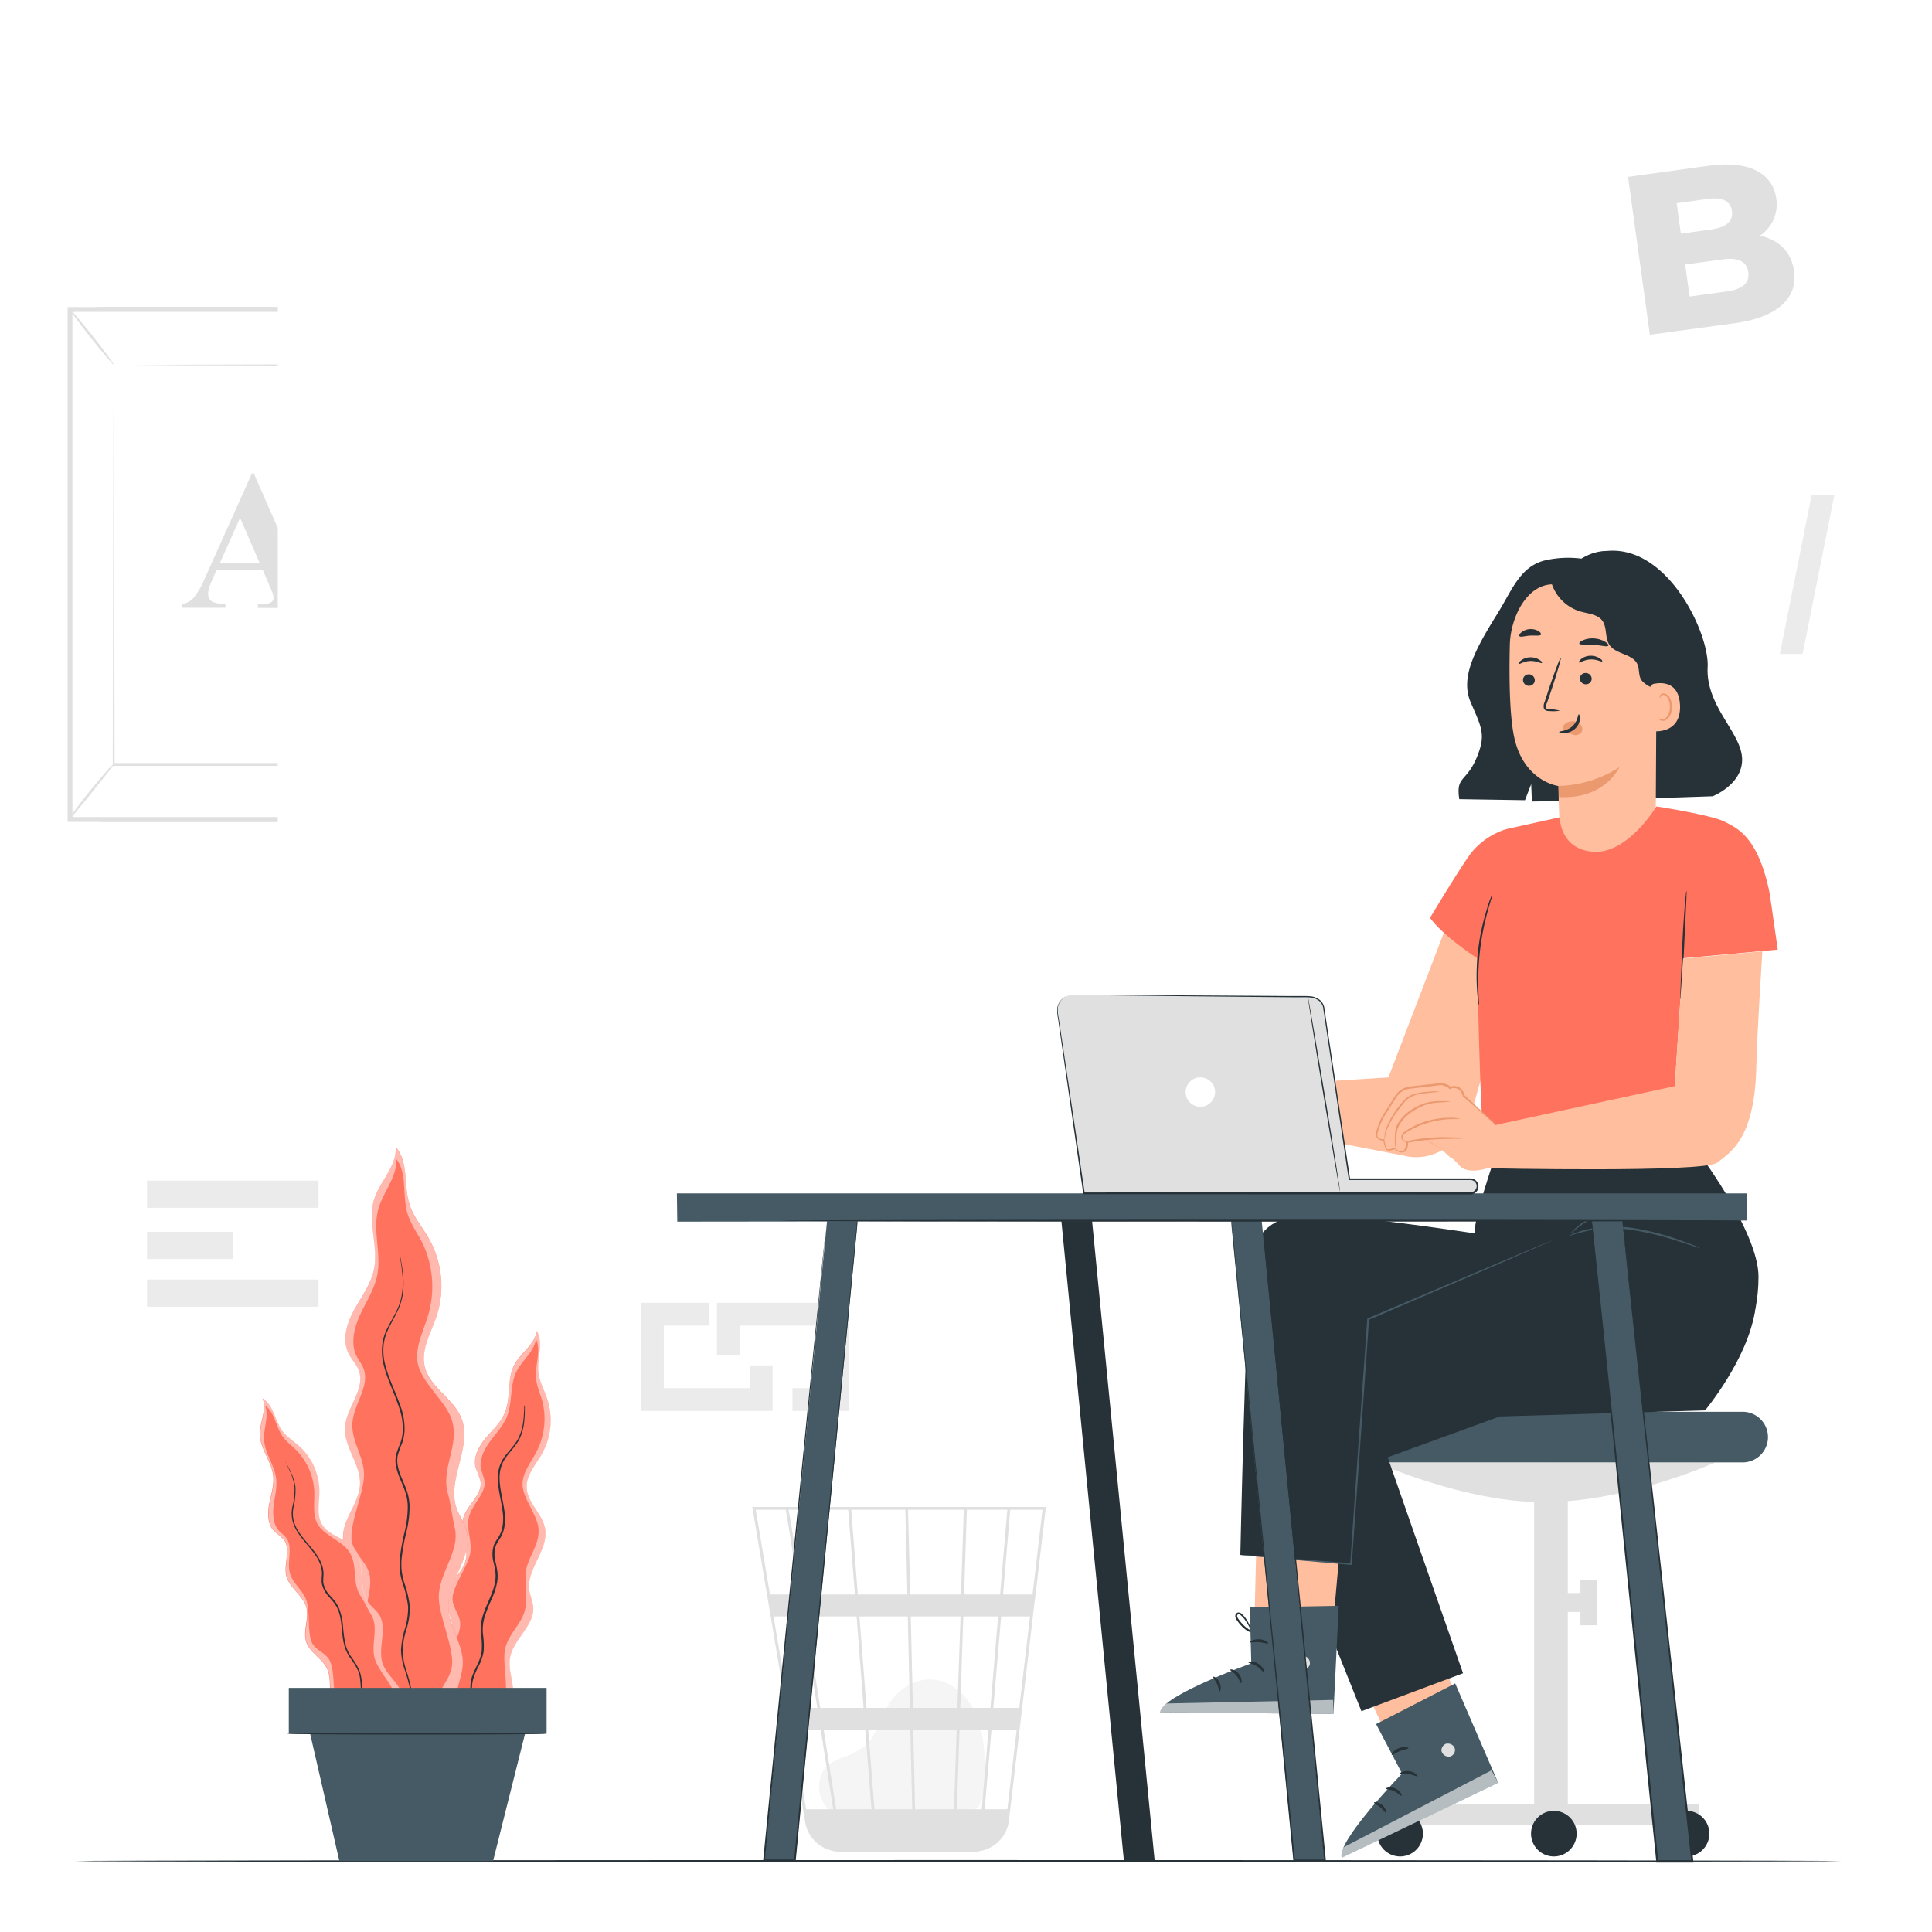 <svg class="animated" id="freepik_stories-editing-body-text" xmlns="http://www.w3.org/2000/svg" viewBox="0 0 500 500" version="1.1" xmlns:xlink="http://www.w3.org/1999/xlink" xmlns:svgjs="http://svgjs.com/svgjs"><style>svg#freepik_stories-editing-body-text:not(.animated) .animable {opacity: 0;}svg#freepik_stories-editing-body-text.animated #freepik--background-complete--inject-32 {animation: 1s 1 forwards cubic-bezier(.36,-0.01,.5,1.38) slideUp;animation-delay: 0s;}svg#freepik_stories-editing-body-text.animated #elg7yl31kkj8c {animation: 1s 1 forwards cubic-bezier(.36,-0.01,.5,1.38) slideDown;animation-delay: 0s;}svg#freepik_stories-editing-body-text.animated #el3t41ugdwod4 {animation: 1s 1 forwards cubic-bezier(.36,-0.01,.5,1.38) slideDown;animation-delay: 0.013s;opacity: 0}svg#freepik_stories-editing-body-text.animated #el6ad48tjeplq {animation: 1s 1 forwards cubic-bezier(.36,-0.01,.5,1.38) slideDown;animation-delay: 0.025s;opacity: 0}svg#freepik_stories-editing-body-text.animated #el6rsowtt7fzl {animation: 1s 1 forwards cubic-bezier(.36,-0.01,.5,1.38) slideDown;animation-delay: 0.038s;opacity: 0}svg#freepik_stories-editing-body-text.animated #elb4zip9027ji {animation: 1s 1 forwards cubic-bezier(.36,-0.01,.5,1.38) slideDown;animation-delay: 0.051s;opacity: 0}svg#freepik_stories-editing-body-text.animated #elvmjh2xqk9aa {animation: 1s 1 forwards cubic-bezier(.36,-0.01,.5,1.38) slideDown;animation-delay: 0.063s;opacity: 0}svg#freepik_stories-editing-body-text.animated #elyl6mgbayg4k {animation: 1s 1 forwards cubic-bezier(.36,-0.01,.5,1.38) slideDown;animation-delay: 0.076s;opacity: 0}svg#freepik_stories-editing-body-text.animated #elsrharslrbbp {animation: 1s 1 forwards cubic-bezier(.36,-0.01,.5,1.38) slideDown;animation-delay: 0.089s;opacity: 0}svg#freepik_stories-editing-body-text.animated #eljxbsvohme9 {animation: 1s 1 forwards cubic-bezier(.36,-0.01,.5,1.38) slideDown;animation-delay: 0.101s;opacity: 0}svg#freepik_stories-editing-body-text.animated #el3rhrg7s14v5 {animation: 1s 1 forwards cubic-bezier(.36,-0.01,.5,1.38) slideDown;animation-delay: 0.114s;opacity: 0}svg#freepik_stories-editing-body-text.animated #el4klj75gur12 {animation: 1s 1 forwards cubic-bezier(.36,-0.01,.5,1.38) slideDown;animation-delay: 0.127s;opacity: 0}svg#freepik_stories-editing-body-text.animated #el19newhdifta {animation: 1s 1 forwards cubic-bezier(.36,-0.01,.5,1.38) slideDown;animation-delay: 0.139s;opacity: 0}svg#freepik_stories-editing-body-text.animated #elwp5j6nwg50e {animation: 1s 1 forwards cubic-bezier(.36,-0.01,.5,1.38) slideDown;animation-delay: 0.152s;opacity: 0}svg#freepik_stories-editing-body-text.animated #el9o7suipl3y {animation: 1s 1 forwards cubic-bezier(.36,-0.01,.5,1.38) slideDown;animation-delay: 0.165s;opacity: 0}svg#freepik_stories-editing-body-text.animated #eltoay2ee9tbi {animation: 1s 1 forwards cubic-bezier(.36,-0.01,.5,1.38) slideDown;animation-delay: 0.177s;opacity: 0}svg#freepik_stories-editing-body-text.animated #eltap9wkv7q68 {animation: 1s 1 forwards cubic-bezier(.36,-0.01,.5,1.38) slideDown;animation-delay: 0.19s;opacity: 0}svg#freepik_stories-editing-body-text.animated #elifce0b5tuu {animation: 1s 1 forwards cubic-bezier(.36,-0.01,.5,1.38) slideDown;animation-delay: 0.203s;opacity: 0}svg#freepik_stories-editing-body-text.animated #elljoqbwosw9d {animation: 1s 1 forwards cubic-bezier(.36,-0.01,.5,1.38) slideDown;animation-delay: 0.215s;opacity: 0}svg#freepik_stories-editing-body-text.animated #el06vsvo93q2n6 {animation: 1s 1 forwards cubic-bezier(.36,-0.01,.5,1.38) slideDown;animation-delay: 0.228s;opacity: 0}svg#freepik_stories-editing-body-text.animated #elzc939757dd {animation: 1s 1 forwards cubic-bezier(.36,-0.01,.5,1.38) slideDown;animation-delay: 0.241s;opacity: 0}svg#freepik_stories-editing-body-text.animated #elxwmw41yky3f {animation: 1s 1 forwards cubic-bezier(.36,-0.01,.5,1.38) slideDown;animation-delay: 0.253s;opacity: 0}svg#freepik_stories-editing-body-text.animated #el93wyc3yfnol {animation: 1s 1 forwards cubic-bezier(.36,-0.01,.5,1.38) slideDown;animation-delay: 0.266s;opacity: 0}svg#freepik_stories-editing-body-text.animated #elfnstk9j3syg {animation: 1s 1 forwards cubic-bezier(.36,-0.01,.5,1.38) slideDown;animation-delay: 0.278s;opacity: 0}svg#freepik_stories-editing-body-text.animated #el8s2a6wv64rt {animation: 1s 1 forwards cubic-bezier(.36,-0.01,.5,1.38) slideDown;animation-delay: 0.291s;opacity: 0}svg#freepik_stories-editing-body-text.animated #el4pirbtpgf4h {animation: 1s 1 forwards cubic-bezier(.36,-0.01,.5,1.38) slideDown;animation-delay: 0.304s;opacity: 0}svg#freepik_stories-editing-body-text.animated #elwto78xfli {animation: 1s 1 forwards cubic-bezier(.36,-0.01,.5,1.38) slideDown;animation-delay: 0.316s;opacity: 0}svg#freepik_stories-editing-body-text.animated #elc8xi6so967r {animation: 1s 1 forwards cubic-bezier(.36,-0.01,.5,1.38) slideDown;animation-delay: 0.329s;opacity: 0}svg#freepik_stories-editing-body-text.animated #elad7xeomdqwh {animation: 1s 1 forwards cubic-bezier(.36,-0.01,.5,1.38) slideDown;animation-delay: 0.342s;opacity: 0}svg#freepik_stories-editing-body-text.animated #el64srkacao1d {animation: 1s 1 forwards cubic-bezier(.36,-0.01,.5,1.38) slideDown;animation-delay: 0.354s;opacity: 0}svg#freepik_stories-editing-body-text.animated #el2h60lgp213d {animation: 1s 1 forwards cubic-bezier(.36,-0.01,.5,1.38) slideDown;animation-delay: 0.367s;opacity: 0}svg#freepik_stories-editing-body-text.animated #el2idkkyv6uqq {animation: 1s 1 forwards cubic-bezier(.36,-0.01,.5,1.38) slideDown;animation-delay: 0.38s;opacity: 0}svg#freepik_stories-editing-body-text.animated #elc6gjctgisrt {animation: 1s 1 forwards cubic-bezier(.36,-0.01,.5,1.38) slideDown;animation-delay: 0.392s;opacity: 0}svg#freepik_stories-editing-body-text.animated #ellmduk2zqo8a {animation: 1s 1 forwards cubic-bezier(.36,-0.01,.5,1.38) slideDown;animation-delay: 0.405s;opacity: 0}svg#freepik_stories-editing-body-text.animated #eljbqn7w3bpkf {animation: 1s 1 forwards cubic-bezier(.36,-0.01,.5,1.38) slideDown;animation-delay: 0.418s;opacity: 0}svg#freepik_stories-editing-body-text.animated #el1fha1f8mdkl {animation: 1s 1 forwards cubic-bezier(.36,-0.01,.5,1.38) slideDown;animation-delay: 0.43s;opacity: 0}svg#freepik_stories-editing-body-text.animated #ele6064uyr12k {animation: 1s 1 forwards cubic-bezier(.36,-0.01,.5,1.38) slideDown;animation-delay: 0.443s;opacity: 0}svg#freepik_stories-editing-body-text.animated #elsip4vgseb2h {animation: 1s 1 forwards cubic-bezier(.36,-0.01,.5,1.38) slideDown;animation-delay: 0.456s;opacity: 0}svg#freepik_stories-editing-body-text.animated #elms4qaar562t {animation: 1s 1 forwards cubic-bezier(.36,-0.01,.5,1.38) slideDown;animation-delay: 0.468s;opacity: 0}svg#freepik_stories-editing-body-text.animated #elyc7avrozqfh {animation: 1s 1 forwards cubic-bezier(.36,-0.01,.5,1.38) slideDown;animation-delay: 0.481s;opacity: 0}svg#freepik_stories-editing-body-text.animated #elyju5ptkpntf {animation: 1s 1 forwards cubic-bezier(.36,-0.01,.5,1.38) slideDown;animation-delay: 0.494s;opacity: 0}svg#freepik_stories-editing-body-text.animated #elgnihk9ivvid {animation: 1s 1 forwards cubic-bezier(.36,-0.01,.5,1.38) slideDown;animation-delay: 0.506s;opacity: 0}svg#freepik_stories-editing-body-text.animated #elkj6f0gb9gxb {animation: 1s 1 forwards cubic-bezier(.36,-0.01,.5,1.38) slideDown;animation-delay: 0.519s;opacity: 0}svg#freepik_stories-editing-body-text.animated #elb3y9rs98me8 {animation: 1s 1 forwards cubic-bezier(.36,-0.01,.5,1.38) slideDown;animation-delay: 0.532s;opacity: 0}svg#freepik_stories-editing-body-text.animated #ely5i26e2231 {animation: 1s 1 forwards cubic-bezier(.36,-0.01,.5,1.38) slideDown;animation-delay: 0.544s;opacity: 0}svg#freepik_stories-editing-body-text.animated #elvzwoxgpy6qm {animation: 1s 1 forwards cubic-bezier(.36,-0.01,.5,1.38) slideDown;animation-delay: 0.557s;opacity: 0}svg#freepik_stories-editing-body-text.animated #eltv3gzvb23qe {animation: 1s 1 forwards cubic-bezier(.36,-0.01,.5,1.38) slideDown;animation-delay: 0.57s;opacity: 0}svg#freepik_stories-editing-body-text.animated #elpf824jatyri {animation: 1s 1 forwards cubic-bezier(.36,-0.01,.5,1.38) slideDown;animation-delay: 0.582s;opacity: 0}svg#freepik_stories-editing-body-text.animated #elcwlcf0fns1e {animation: 1s 1 forwards cubic-bezier(.36,-0.01,.5,1.38) slideDown;animation-delay: 0.595s;opacity: 0}svg#freepik_stories-editing-body-text.animated #elsgi0jlflsef {animation: 1s 1 forwards cubic-bezier(.36,-0.01,.5,1.38) slideDown;animation-delay: 0.608s;opacity: 0}svg#freepik_stories-editing-body-text.animated #elzhs4nhvkbi {animation: 1s 1 forwards cubic-bezier(.36,-0.01,.5,1.38) slideDown;animation-delay: 0.62s;opacity: 0}svg#freepik_stories-editing-body-text.animated #el5himcd04unm {animation: 1s 1 forwards cubic-bezier(.36,-0.01,.5,1.38) slideDown;animation-delay: 0.633s;opacity: 0}svg#freepik_stories-editing-body-text.animated #elkndita34r1t {animation: 1s 1 forwards cubic-bezier(.36,-0.01,.5,1.38) slideDown;animation-delay: 0.646s;opacity: 0}svg#freepik_stories-editing-body-text.animated #elb55d4bg18wu {animation: 1s 1 forwards cubic-bezier(.36,-0.01,.5,1.38) slideDown;animation-delay: 0.658s;opacity: 0}svg#freepik_stories-editing-body-text.animated #elqpvcny1x8ps {animation: 1s 1 forwards cubic-bezier(.36,-0.01,.5,1.38) slideDown;animation-delay: 0.671s;opacity: 0}svg#freepik_stories-editing-body-text.animated #el6w6rnmmml2s {animation: 1s 1 forwards cubic-bezier(.36,-0.01,.5,1.38) slideDown;animation-delay: 0.684s;opacity: 0}svg#freepik_stories-editing-body-text.animated #el3n1zu2n4fdh {animation: 1s 1 forwards cubic-bezier(.36,-0.01,.5,1.38) slideDown;animation-delay: 0.696s;opacity: 0}svg#freepik_stories-editing-body-text.animated #elb32wo9iotos {animation: 1s 1 forwards cubic-bezier(.36,-0.01,.5,1.38) slideDown;animation-delay: 0.709s;opacity: 0}svg#freepik_stories-editing-body-text.animated #elsfqc8uohth {animation: 1s 1 forwards cubic-bezier(.36,-0.01,.5,1.38) slideDown;animation-delay: 0.722s;opacity: 0}svg#freepik_stories-editing-body-text.animated #elcyoo2wl5qu {animation: 1s 1 forwards cubic-bezier(.36,-0.01,.5,1.38) slideDown;animation-delay: 0.734s;opacity: 0}svg#freepik_stories-editing-body-text.animated #elpku4g7ixyd {animation: 1s 1 forwards cubic-bezier(.36,-0.01,.5,1.38) slideDown;animation-delay: 0.747s;opacity: 0}svg#freepik_stories-editing-body-text.animated #elwxyq0lvs0g {animation: 1s 1 forwards cubic-bezier(.36,-0.01,.5,1.38) slideDown;animation-delay: 0.759s;opacity: 0}svg#freepik_stories-editing-body-text.animated #el8xxv7qaaeo8 {animation: 1s 1 forwards cubic-bezier(.36,-0.01,.5,1.38) slideDown;animation-delay: 0.772s;opacity: 0}svg#freepik_stories-editing-body-text.animated #eljnkywtzyenc {animation: 1s 1 forwards cubic-bezier(.36,-0.01,.5,1.38) slideDown;animation-delay: 0.785s;opacity: 0}svg#freepik_stories-editing-body-text.animated #elz4iw2wwkhr8 {animation: 1s 1 forwards cubic-bezier(.36,-0.01,.5,1.38) slideDown;animation-delay: 0.797s;opacity: 0}svg#freepik_stories-editing-body-text.animated #el8bqeu02jjlo {animation: 1s 1 forwards cubic-bezier(.36,-0.01,.5,1.38) slideDown;animation-delay: 0.81s;opacity: 0}svg#freepik_stories-editing-body-text.animated #elovw9bnz89na {animation: 1s 1 forwards cubic-bezier(.36,-0.01,.5,1.38) slideDown;animation-delay: 0.823s;opacity: 0}svg#freepik_stories-editing-body-text.animated #elts44rdludb {animation: 1s 1 forwards cubic-bezier(.36,-0.01,.5,1.38) slideDown;animation-delay: 0.835s;opacity: 0}svg#freepik_stories-editing-body-text.animated #elj4qhhndzdle {animation: 1s 1 forwards cubic-bezier(.36,-0.01,.5,1.38) slideDown;animation-delay: 0.848s;opacity: 0}svg#freepik_stories-editing-body-text.animated #eljpakg1jlxr8 {animation: 1s 1 forwards cubic-bezier(.36,-0.01,.5,1.38) slideDown;animation-delay: 0.861s;opacity: 0}svg#freepik_stories-editing-body-text.animated #elb9dd9799a6k {animation: 1s 1 forwards cubic-bezier(.36,-0.01,.5,1.38) slideDown;animation-delay: 0.873s;opacity: 0}svg#freepik_stories-editing-body-text.animated #el07rouynzwklp {animation: 1s 1 forwards cubic-bezier(.36,-0.01,.5,1.38) slideDown;animation-delay: 0.886s;opacity: 0}svg#freepik_stories-editing-body-text.animated #el4kuohaoyhmc {animation: 1s 1 forwards cubic-bezier(.36,-0.01,.5,1.38) slideDown;animation-delay: 0.899s;opacity: 0}svg#freepik_stories-editing-body-text.animated #eluza3o6kebrm {animation: 1s 1 forwards cubic-bezier(.36,-0.01,.5,1.38) slideDown;animation-delay: 0.911s;opacity: 0}svg#freepik_stories-editing-body-text.animated #el1oxo44m1noi {animation: 1s 1 forwards cubic-bezier(.36,-0.01,.5,1.38) slideDown;animation-delay: 0.924s;opacity: 0}svg#freepik_stories-editing-body-text.animated #el3qnxtcy3qun {animation: 1s 1 forwards cubic-bezier(.36,-0.01,.5,1.38) slideDown;animation-delay: 0.937s;opacity: 0}svg#freepik_stories-editing-body-text.animated #ela9z38zi3ktd {animation: 1s 1 forwards cubic-bezier(.36,-0.01,.5,1.38) slideDown;animation-delay: 0.949s;opacity: 0}svg#freepik_stories-editing-body-text.animated #eltfka3aadfoj {animation: 1s 1 forwards cubic-bezier(.36,-0.01,.5,1.38) slideDown;animation-delay: 0.962s;opacity: 0}svg#freepik_stories-editing-body-text.animated #elsnvumcovc5f {animation: 1s 1 forwards cubic-bezier(.36,-0.01,.5,1.38) slideDown;animation-delay: 0.975s;opacity: 0}svg#freepik_stories-editing-body-text.animated #elgqih3en7l6 {animation: 1s 1 forwards cubic-bezier(.36,-0.01,.5,1.38) slideDown;animation-delay: 0.987s;opacity: 0}svg#freepik_stories-editing-body-text.animated #freepik--Screen--inject-32 {animation: 1s 1 forwards cubic-bezier(.36,-0.01,.5,1.38) slideDown,1.5s Infinite  linear floating;animation-delay: 0s,1s;}svg#freepik_stories-editing-body-text.animated #freepik--Plant--inject-32 {animation: 1.5s Infinite  linear floating;animation-delay: 0s;}svg#freepik_stories-editing-body-text.animated #freepik--Character--inject-32 {animation: 1s 1 forwards linear slideLeft;animation-delay: 0s;}            @keyframes slideUp {                0% {                    opacity: 0;                    transform: translateY(30px);                }                100% {                    opacity: 1;                    transform: inherit;                }            }                    @keyframes slideDown {                0% {                    opacity: 0;                    transform: translateY(-30px);                }                100% {                    opacity: 1;                    transform: translateY(0);                }            }                    @keyframes floating {                0% {                    opacity: 1;                    transform: translateY(0px);                }                50% {                    transform: translateY(-10px);                }                100% {                    opacity: 1;                    transform: translateY(0px);                }            }                    @keyframes slideLeft {                0% {                    opacity: 0;                    transform: translateX(-30px);                }                100% {                    opacity: 1;                    transform: translateX(0);                }            }        </style><g id="freepik--background-complete--inject-32" style="transform-origin: 246.125px 260.956px 0px;" class="animable"><path d="M464.3,70.11c1,7.06-4.29,12-15.26,13.52l-22.06,3-5.64-40.85,20.9-2.88c10.74-1.48,16.59,2.17,17.46,8.47A9.74,9.74,0,0,1,455.44,61C460.27,62,463.62,65.15,464.3,70.11ZM433.93,52.59,435,60.47l7.94-1.1c3.85-.53,5.65-2.15,5.29-4.77s-2.53-3.64-6.38-3.11Zm18.52,17.84c-.38-2.8-2.67-3.85-6.64-3.3l-9.69,1.33,1.15,8.29L447,75.41C450.92,74.87,452.84,73.23,452.45,70.43Z" style="fill: rgb(224, 224, 224); transform-origin: 442.88px 64.601px 0px;" id="elyj8lzixv9ga" class="animable"></path><rect x="38.05" y="305.55" width="44.39" height="7.03" style="fill: rgb(235, 235, 235); transform-origin: 60.245px 309.065px 0px;" id="elaxi4ey1f67p" class="animable"></rect><rect x="38.05" y="331.15" width="44.39" height="7.03" style="fill: rgb(235, 235, 235); transform-origin: 60.245px 334.665px 0px;" id="eltobzf05qibn" class="animable"></rect><rect x="38.05" y="318.8" width="22.19" height="7.03" style="fill: rgb(235, 235, 235); transform-origin: 49.145px 322.315px 0px;" id="elhtqgoje3vb5" class="animable"></rect><polygon points="199.95 365.15 165.88 365.15 165.88 337.17 183.53 337.17 183.53 343.07 171.79 343.07 171.79 359.25 194.05 359.25 194.05 353.37 199.95 353.37 199.95 365.15" style="fill: rgb(235, 235, 235); transform-origin: 182.915px 351.16px 0px;" id="elm9mu3t7cxxn" class="animable"></polygon><polygon points="219.6 365.15 205.08 365.15 205.08 359.25 213.7 359.25 213.7 343.07 191.43 343.07 191.43 350.61 185.53 350.61 185.53 337.17 219.6 337.17 219.6 365.15" style="fill: rgb(235, 235, 235); transform-origin: 202.565px 351.16px 0px;" id="elg2ixpeoemr5" class="animable"></polygon><path d="M468.87,128h5.89l-8.25,41.24h-5.89Z" style="fill: rgb(235, 235, 235); transform-origin: 467.69px 148.62px 0px;" id="el16hxqo4yrnl" class="animable"></path><polygon points="25.01 79.46 116.91 79.46 116.91 212.7 25.64 212.7 25.01 79.46" style="fill: rgb(224, 224, 224); transform-origin: 70.96px 146.08px 0px;" id="el8cn08b6ngax" class="animable"></polygon><g id="el4ncf89dat6q"><rect x="18.12" y="80.09" width="91.06" height="131.99" style="fill: rgb(255, 255, 255); transform-origin: 63.65px 146.085px 0px; transform: rotate(180deg);" class="animable"></rect></g><path d="M109.8,79.46V212.7H17.49V79.46Zm-1.25,132V80.71H18.74V211.45Z" style="fill: rgb(224, 224, 224); transform-origin: 63.645px 146.08px 0px;" id="elquch4qvptw9" class="animable"></path><rect x="29.43" y="94.38" width="68.43" height="103.4" style="fill: rgb(255, 255, 255); transform-origin: 63.645px 146.08px 0px;" id="eljmcgqohjwvs" class="animable"></rect><path d="M29.43,94.38s0,.18,0,.51,0,.84,0,1.47c0,1.31,0,3.22,0,5.68,0,5,.05,12.19.08,21.31,0,18.23.09,44,.15,74.43l-.3-.3,68.42,0h0l-.32.33c0-39,0-75,.06-103.4l.26.26-49.79-.13L34.3,94.44l-3.61,0-1.26,0s.4,0,1.2,0l3.57,0,13.71-.07,50-.14h.26v.26c0,28.44,0,64.4.07,103.4v.33h-.34l-68.42,0h-.3v-.3c.06-30.47.11-56.35.15-74.63,0-9.09.06-16.29.08-21.24,0-2.44,0-4.32,0-5.62,0-.61,0-1.09,0-1.43S29.43,94.38,29.43,94.38Z" style="fill: rgb(224, 224, 224); transform-origin: 63.71px 146.225px 0px;" id="elu9ydsojbtpb" class="animable"></path><path d="M17.86,212.07a12,12,0,0,1,1.47-2.27c1-1.35,2.36-3.18,4-5.17s3.09-3.73,4.22-5a10.32,10.32,0,0,1,1.93-1.89c.14.12-2.48,3.3-5.64,7.26S18,212.19,17.86,212.07Z" style="fill: rgb(224, 224, 224); transform-origin: 23.673px 204.907px 0px;" id="elkcoqcpo3x9" class="animable"></path><path d="M18.12,80.09c.14-.11,2.79,3,5.91,6.94s5.54,7.24,5.4,7.35-2.79-3-5.91-6.94S18,80.2,18.12,80.09Z" style="fill: rgb(224, 224, 224); transform-origin: 23.776px 87.235px 0px;" id="elxem2qe7vp0i" class="animable"></path><path d="M109.19,80.19,97.26,94.91" style="fill: rgb(255, 255, 255); transform-origin: 103.225px 87.55px 0px;" id="elo013hh5ijrf" class="animable"></path><path d="M97.26,94.91c-.14-.11,2.42-3.5,5.71-7.56s6.08-7.27,6.22-7.16-2.42,3.5-5.71,7.57S97.4,95,97.26,94.91Z" style="fill: rgb(224, 224, 224); transform-origin: 103.225px 87.55px 0px;" id="elx2rcx0h02h" class="animable"></path><path d="M109.18,212.07c-.15.12-2.77-3-5.85-6.87S97.84,198,98,197.93s2.76,3,5.85,6.87S109.32,212,109.18,212.07Z" style="fill: rgb(224, 224, 224); transform-origin: 103.589px 205.001px 0px;" id="eluieac2l49wh" class="animable"></path><path d="M68.06,147.59H56l-1.44,3.32a7.33,7.33,0,0,0-.7,2.74A2.26,2.26,0,0,0,55,155.76a9.55,9.55,0,0,0,3.34.6v.93H47v-.93a5.07,5.07,0,0,0,3-1.52A19.94,19.94,0,0,0,53,149.7l12.2-27.2h.48l12.29,28a17.19,17.19,0,0,0,2.89,5,3.91,3.91,0,0,0,2.41.9v.93H66.75v-.93h.68a5.17,5.17,0,0,0,2.79-.55,1.34,1.34,0,0,0,.55-1.16,3.11,3.11,0,0,0-.15-.93c0-.15-.28-.78-.75-1.88Zm-.86-1.86L62.13,134,56.9,145.73Z" style="fill: rgb(224, 224, 224); transform-origin: 65.135px 139.915px 0px;" id="elog2pg57ckg" class="animable"></path><path d="M215.41,469.38c-1.62-1.39-5.24-5.8-2.45-10.93,1-1.88,3.2-2.81,5.16-3.64a20.92,20.92,0,0,0,5.67-2.94c3.07-2.61,3.92-6.95,6-10.44,2.34-4,6.7-7,11.32-6.78,5.28.24,9.69,4.55,11.69,9.47s2.06,10.39,2.11,15.7c0,2.94-.11,6.25-2.27,8.24-2,1.83-5,1.85-7.68,1.77L216,468.94" style="fill: rgb(245, 245, 245); transform-origin: 233.423px 452.246px 0px;" id="elpyoew8mtobl" class="animable"></path><path d="M270.64,390H194.7l13.68,81.57a9.12,9.12,0,0,0,6.48,7.26l.27.08c.23.05.44.13.68.17a9.68,9.68,0,0,0,1.54.18v.08l.37-.06h33.85a9.46,9.46,0,0,0,1.86-.19,9.15,9.15,0,0,0,7.69-8l6.59-56.21.3-2.23h0l2.61-22.26Zm-14.32,52h-7.8l.79-23.67h9Zm2.78-23.67h7.46L263.78,442h-6.71Zm-22.27,49.91-.47-20.56h11.22l-.68,20.56ZM224.7,447.68h10.9l.48,20.56H226.3Zm.84,20.56H216.4c-.87-5.55-2-12.76-3.23-20.56h10.77ZM224.26,442l-1.84-23.67h12.51l.54,23.67Zm12,0-.55-23.67h12.88L247.77,442Zm-.68-29.35L235,390.72h14.43l-.73,21.93Zm-.75,0H222l-1.7-21.93h14Zm-13.58,0H207.65c-.48-3-.93-5.9-1.34-8.47-1.42-8.87-1.95-12.2-2.25-13.46h15.45Zm.44,5.68L223.5,442H212.28c-.38-2.4-.76-4.83-1.14-7.26-.88-5.59-1.76-11.18-2.59-16.41ZM211.52,442h-7.33l-4-23.67h7.57C209,425.64,210.23,433.79,211.52,442Zm.89,5.68c1.12,7.11,2.22,14.13,3.22,20.56h-7l-3.45-20.56Zm35.24,20.56.68-20.56h7.5l-1.75,20.56Zm1.85-55.59.73-21.93H260.7l-1.87,21.93Zm-46.15-21.93c.3,1.59,1.68,10.22,3.54,21.93h-7.62l-3.68-21.93Zm57.35,77.52h-5.87l1.76-20.56h6.52Zm6.52-55.59h-7.64l1.87-21.93h8.35Z" style="fill: rgb(224, 224, 224); transform-origin: 232.67px 434.67px 0px;" id="el55y8sls6f8c" class="animable"></path></g><g id="freepik--Floor--inject-32" style="transform-origin: 248px 481.65px 0px;" class="animable"><path d="M476.65,481.65c0,.15-102.38.26-228.64.26s-228.66-.11-228.66-.26,102.35-.26,228.66-.26S476.65,481.51,476.65,481.65Z" style="fill: rgb(38, 50, 56); transform-origin: 248px 481.65px 0px;" id="elo4jfibv5bia" class="animable"></path></g><g id="freepik--Screen--inject-32" style="transform-origin: 236.27px 164.845px 0px;" class="animable"><rect x="71.89" y="38.17" width="328.61" height="253.45" style="fill: rgb(255, 255, 255); transform-origin: 236.195px 164.895px 0px;" id="elg7yl31kkj8c" class="animable"></rect><rect x="91.2" y="198.5" width="282.28" height="8.5" style="fill: rgb(235, 235, 235); transform-origin: 232.34px 202.75px 0px;" id="el3t41ugdwod4" class="animable"></rect><rect x="91.06" y="187.23" width="282.28" height="8.5" style="fill: rgb(235, 235, 235); transform-origin: 232.2px 191.48px 0px;" id="el6ad48tjeplq" class="animable"></rect><rect x="91.06" y="175.81" width="282.28" height="8.5" style="fill: rgb(235, 235, 235); transform-origin: 232.2px 180.06px 0px;" id="el6rsowtt7fzl" class="animable"></rect><rect x="91.06" y="164.39" width="282.28" height="8.5" style="fill: rgb(235, 235, 235); transform-origin: 232.2px 168.64px 0px;" id="elb4zip9027ji" class="animable"></rect><rect x="91.2" y="210.17" width="282.28" height="8.5" style="fill: rgb(235, 235, 235); transform-origin: 232.34px 214.42px 0px;" id="elvmjh2xqk9aa" class="animable"></rect><rect x="91.2" y="221.18" width="282.28" height="8.5" style="fill: rgb(235, 235, 235); transform-origin: 232.34px 225.43px 0px;" id="elyl6mgbayg4k" class="animable"></rect><rect x="91.2" y="232.64" width="282.28" height="8.5" style="fill: rgb(235, 235, 235); transform-origin: 232.34px 236.89px 0px;" id="elsrharslrbbp" class="animable"></rect><rect x="91.2" y="243.53" width="282.28" height="8.5" style="fill: rgb(235, 235, 235); transform-origin: 232.34px 247.78px 0px;" id="eljxbsvohme9" class="animable"></rect><rect x="91.2" y="254" width="282.28" height="8.5" style="fill: rgb(235, 235, 235); transform-origin: 232.34px 258.25px 0px;" id="el3rhrg7s14v5" class="animable"></rect><rect x="91.2" y="265.9" width="282.28" height="8.5" style="fill: rgb(235, 235, 235); transform-origin: 232.34px 270.15px 0px;" id="el4klj75gur12" class="animable"></rect><rect x="71.89" y="37.92" width="328.94" height="18.86" style="fill: rgb(255, 114, 94); transform-origin: 236.36px 47.35px 0px;" id="el19newhdifta" class="animable"></rect><path d="M94.88,76.3h-2v-.74h4.91v.74h-2v5.2h-.84Z" style="fill: rgb(38, 50, 56); transform-origin: 95.335px 78.53px 0px;" id="elwp5j6nwg50e" class="animable"></path><path d="M97.68,79.25a2.34,2.34,0,1,1,2.34,2.3A2.24,2.24,0,0,1,97.68,79.25Zm3.85,0A1.52,1.52,0,1,0,100,80.83,1.48,1.48,0,0,0,101.53,79.25Z" style="fill: rgb(38, 50, 56); transform-origin: 100.019px 79.211px 0px;" id="el9o7suipl3y" class="animable"></path><path d="M105.37,77.54a.57.57,0,0,1,.57-.58.58.58,0,0,1,0,1.16A.57.57,0,0,1,105.37,77.54Zm0,3.42a.57.57,0,0,1,.57-.58.56.56,0,0,1,.56.58.57.57,0,0,1-.56.59A.57.57,0,0,1,105.37,81Z" style="fill: rgb(38, 50, 56); transform-origin: 105.945px 79.255px 0px;" id="eltoay2ee9tbi" class="animable"></path><path d="M91.2,111.11l.31-.65a3.07,3.07,0,0,0,1.94.68c1,0,1.45-.4,1.45-.91,0-1.43-3.55-.53-3.55-2.71,0-.9.7-1.68,2.24-1.68a3.51,3.51,0,0,1,1.89.52l-.28.68a3,3,0,0,0-1.61-.48c-1,0-1.42.42-1.42.93,0,1.43,3.55.54,3.55,2.69,0,.9-.72,1.67-2.27,1.67A3.47,3.47,0,0,1,91.2,111.11Z" style="fill: rgb(38, 50, 56); transform-origin: 93.46px 108.846px 0px;" id="eltap9wkv7q68" class="animable"></path><path d="M101,107.34v4.44h-.76v-.67a1.81,1.81,0,0,1-1.51.72,1.75,1.75,0,0,1-1.92-1.93v-2.56h.81v2.46c0,.88.44,1.31,1.2,1.31a1.3,1.3,0,0,0,1.37-1.47v-2.3Z" style="fill: rgb(38, 50, 56); transform-origin: 98.9px 109.59px 0px;" id="elifce0b5tuu" class="animable"></path><path d="M107.1,109.56a2.16,2.16,0,0,1-2.24,2.27,1.88,1.88,0,0,1-1.59-.75v.7h-.77v-6.22h.8V108a1.9,1.9,0,0,1,1.56-.71A2.15,2.15,0,0,1,107.1,109.56Zm-.81,0a1.5,1.5,0,1,0-1.5,1.57A1.46,1.46,0,0,0,106.29,109.56Z" style="fill: rgb(38, 50, 56); transform-origin: 104.802px 108.696px 0px;" id="elljoqbwosw9d" class="animable"></path><path d="M106.68,113.19l.26-.62a1,1,0,0,0,.65.21c.43,0,.67-.27.67-.78v-4.66h.8V112a1.32,1.32,0,0,1-1.42,1.47A1.54,1.54,0,0,1,106.68,113.19Zm1.43-7.23a.54.54,0,0,1,.55-.53.53.53,0,1,1-.55.53Z" style="fill: rgb(38, 50, 56); transform-origin: 107.925px 109.452px 0px;" id="el06vsvo93q2n6" class="animable"></path><path d="M114.6,109.83H111a1.51,1.51,0,0,0,1.61,1.3,1.65,1.65,0,0,0,1.28-.54l.45.52a2.25,2.25,0,0,1-1.76.72,2.22,2.22,0,0,1-2.39-2.27,2.17,2.17,0,0,1,2.23-2.26,2.14,2.14,0,0,1,2.2,2.29C114.61,109.65,114.6,109.75,114.6,109.83Zm-3.61-.58h2.85a1.43,1.43,0,0,0-2.85,0Z" style="fill: rgb(38, 50, 56); transform-origin: 112.407px 109.568px 0px;" id="elzc939757dd" class="animable"></path><path d="M115.31,109.56a2.21,2.21,0,0,1,2.35-2.26,2,2,0,0,1,1.81.94l-.61.4a1.37,1.37,0,0,0-1.21-.64,1.57,1.57,0,0,0,0,3.13,1.37,1.37,0,0,0,1.21-.64l.61.39a2,2,0,0,1-1.81,1A2.22,2.22,0,0,1,115.31,109.56Z" style="fill: rgb(38, 50, 56); transform-origin: 117.389px 109.59px 0px;" id="elxwmw41yky3f" class="animable"></path><path d="M123.07,111.52a1.55,1.55,0,0,1-1,.31,1.27,1.27,0,0,1-1.41-1.39V108h-.75v-.66h.75v-1h.81v1h1.27V108h-1.27v2.41a.65.65,0,0,0,.7.74,1,1,0,0,0,.63-.21Z" style="fill: rgb(38, 50, 56); transform-origin: 121.49px 109.089px 0px;" id="el93wyc3yfnol" class="animable"></path><path d="M125.82,107.89a.56.56,0,0,1,.57-.57.55.55,0,0,1,.55.57.56.56,0,0,1-.55.58A.57.57,0,0,1,125.82,107.89Zm0,3.39a.56.56,0,0,1,.57-.57.55.55,0,0,1,.55.57.55.55,0,0,1-.55.57A.56.56,0,0,1,125.82,111.28Z" style="fill: rgb(38, 50, 56); transform-origin: 126.38px 109.585px 0px;" id="elfnstk9j3syg" class="animable"></path><path d="M83.46,47.35a2,2,0,1,1-2-2A2,2,0,0,1,83.46,47.35Z" style="fill: rgb(255, 255, 255); transform-origin: 81.46px 47.35px 0px;" id="el8s2a6wv64rt" class="animable"></path><path d="M90.73,47.35a2,2,0,1,1-2-2A2,2,0,0,1,90.73,47.35Z" style="fill: rgb(255, 255, 255); transform-origin: 88.73px 47.35px 0px;" id="el4pirbtpgf4h" class="animable"></path><path d="M98,47.35a2,2,0,1,1-2-2A2,2,0,0,1,98,47.35Z" style="fill: rgb(255, 255, 255); transform-origin: 96px 47.35px 0px;" id="elwto78xfli" class="animable"></path><path d="M148.66,147.25s0-.09,0-.24l0-.67q0-.93,0-2.58c0-2.26,0-5.51-.09-9.61l.15.14-59,.12h0l.26-.26h0v6.63c0,2.18,0,4.34,0,6.45L89.7,147l42,.12,12.43.07,3.36,0h.88l.31,0-.28,0h-.84l-3.31,0-12.37.07-42.16.11h-.26V134.17h0l.26-.26h0l59,.11h.15v.15c0,4.13-.06,7.42-.08,9.7,0,1.09,0,1.94,0,2.54V147A.85.85,0,0,1,148.66,147.25Z" style="fill: rgb(38, 50, 56); transform-origin: 119.165px 140.64px 0px;" id="elc8xi6so967r" class="animable"></path><path d="M185.06,147.25a.77.77,0,0,1,0-.25c0-.19,0-.42,0-.69,0-.65,0-1.52-.05-2.63,0-2.29-.05-5.54-.1-9.53l.19.18-32.28.08.26-.26h0v6.71c0,2.2,0,4.32,0,6.37l-.25-.25,23.07.12,6.74.07,1.82,0,.65,0a4.08,4.08,0,0,1-.59,0l-1.77,0-6.68.07-23.24.12h-.25v-6.62c0-1.09,0-2.2,0-3.33v-3.38h0l.26-.26,32.28.07h.18v.19c0,4-.08,7.32-.1,9.64,0,1.09,0,2,0,2.59S185.07,147.26,185.06,147.25Z" style="fill: rgb(38, 50, 56); transform-origin: 168.94px 140.565px 0px;" id="elad7xeomdqwh" class="animable"></path><path d="M95.75,139H93.63v-.77h5.12V139H96.63v5.41h-.88Z" style="fill: rgb(38, 50, 56); transform-origin: 96.19px 141.32px 0px;" id="el64srkacao1d" class="animable"></path><path d="M99.32,138.29a.56.56,0,0,1,.58-.56.55.55,0,0,1,.57.54.58.58,0,0,1-1.15,0Zm.15,1.45h.85v4.68h-.85Z" style="fill: rgb(38, 50, 56); transform-origin: 99.895px 141.075px 0px;" id="el2h60lgp213d" class="animable"></path><path d="M104.57,144.15a1.62,1.62,0,0,1-1,.33,1.34,1.34,0,0,1-1.49-1.47v-2.57h-.79v-.7h.79v-1h.85v1h1.34v.7h-1.34V143c0,.51.26.79.73.79a1.1,1.1,0,0,0,.67-.22Z" style="fill: rgb(38, 50, 56); transform-origin: 102.93px 141.615px 0px;" id="el2idkkyv6uqq" class="animable"></path><path d="M105.59,137.87h.85v6.55h-.85Z" style="fill: rgb(38, 50, 56); transform-origin: 106.015px 141.145px 0px;" id="elc6gjctgisrt" class="animable"></path><path d="M112.27,142.36h-3.8a1.58,1.58,0,0,0,1.7,1.37,1.73,1.73,0,0,0,1.35-.56l.47.55a2.36,2.36,0,0,1-1.85.76,2.34,2.34,0,0,1-2.51-2.4,2.29,2.29,0,0,1,2.35-2.39,2.26,2.26,0,0,1,2.31,2.42A2.29,2.29,0,0,1,112.27,142.36Zm-3.8-.61h3a1.52,1.52,0,0,0-3,0Z" style="fill: rgb(38, 50, 56); transform-origin: 109.962px 142.088px 0px;" id="ellmduk2zqo8a" class="animable"></path><polygon points="139.27 140.13 144.88 140.13 142.08 142.94 139.27 140.13" style="fill: rgb(38, 50, 56); transform-origin: 142.075px 141.535px 0px;" id="eljbqn7w3bpkf" class="animable"></polygon><polygon points="174.91 140.13 180.52 140.13 177.71 142.94 174.91 140.13" style="fill: rgb(38, 50, 56); transform-origin: 177.715px 141.535px 0px;" id="el1fha1f8mdkl" class="animable"></polygon><path d="M389.82,280.18c0-1.53-.08-58.4-.2-152.24l.2.19-305.88.07h0l.26-.26c0,53.66,0,105.17,0,152.24l-.25-.25,305.9.25-305.9.24h-.24v-.24c0-47.07,0-98.58,0-152.24v-.26h.28l305.88.07H390v.19C389.89,221.78,389.82,278.65,389.82,280.18Z" style="fill: rgb(224, 224, 224); transform-origin: 236.855px 204.05px 0px;" id="ele6064uyr12k" class="animable"></path><path d="M389.82,122.13s0-.6,0-1.73,0-2.82,0-5c0-4.41,0-10.91-.06-19.28l.11.1-306.35.16h0l.26-.26v26l-.26-.26,217.46.11,65.1.07,17.64,0,4.58,0c1,0,1.58,0,1.58,0h-1.54l-4.55,0-17.58,0-65,.08-217.65.11H83.2V95.83h.27L389.82,96h.1v.1c0,8.4-.05,14.91-.06,19.34,0,2.19,0,3.87,0,5S389.82,122.13,389.82,122.13Z" style="fill: rgb(224, 224, 224); transform-origin: 236.56px 109.03px 0px;" id="elsip4vgseb2h" class="animable"></path><path d="M389.82,90.59s0-.59,0-1.73,0-2.82,0-5c0-4.41,0-10.9-.06-19.27l.11.1-306.35.16h0l.26-.26v26l-.26-.26,217.46.11,65.1.08,17.64,0,4.58,0,1.58,0-1.54,0-4.55,0-17.58,0-65,.08-217.65.11H83.2V64.29h.27l306.35.16h.1v.11c0,8.39-.05,14.91-.06,19.33,0,2.2,0,3.87,0,5S389.82,90.59,389.82,90.59Z" style="fill: rgb(224, 224, 224); transform-origin: 236.56px 77.5px 0px;" id="elms4qaar562t" class="animable"></path><path d="M310.18,135.31a1.87,1.87,0,0,0-1.93,1.73h0v6.78h0a2.73,2.73,0,0,0,5.38,0h0v-5.47h-.53v5.24a2.19,2.19,0,0,1-4.36,0V137.1a1.41,1.41,0,0,1,2.82,0v5.5h0a.82.82,0,0,1-1.57,0v-4.24h-.52v4.05h0v.19h0a1.32,1.32,0,0,0,2.58,0h0v-.11s0-.06,0-.09h0V137h0A1.88,1.88,0,0,0,310.18,135.31Z" style="fill: rgb(38, 50, 56); transform-origin: 310.94px 140.697px 0px;" id="elyc7avrozqfh" class="animable"></path><rect x="231.1" y="138.3" width="7.71" height="1.22" style="fill: rgb(38, 50, 56); transform-origin: 234.955px 138.91px 0px;" id="elyju5ptkpntf" class="animable"></rect><rect x="231.1" y="142.75" width="7.71" height="1.22" style="fill: rgb(38, 50, 56); transform-origin: 234.955px 143.36px 0px;" id="elgnihk9ivvid" class="animable"></rect><rect x="231.1" y="140.6" width="3.86" height="1.22" style="fill: rgb(38, 50, 56); transform-origin: 233.03px 141.21px 0px;" id="elkj6f0gb9gxb" class="animable"></rect><rect x="260.05" y="138.3" width="7.71" height="1.22" style="fill: rgb(38, 50, 56); transform-origin: 263.905px 138.91px 0px;" id="elb3y9rs98me8" class="animable"></rect><rect x="260.05" y="142.75" width="7.71" height="1.22" style="fill: rgb(38, 50, 56); transform-origin: 263.905px 143.36px 0px;" id="ely5i26e2231" class="animable"></rect><rect x="263.9" y="140.6" width="3.86" height="1.22" style="fill: rgb(38, 50, 56); transform-origin: 265.83px 141.21px 0px;" id="elvzwoxgpy6qm" class="animable"></rect><rect x="245.77" y="138.3" width="7.71" height="1.22" style="fill: rgb(38, 50, 56); transform-origin: 249.625px 138.91px 0px;" id="eltv3gzvb23qe" class="animable"></rect><rect x="245.77" y="142.75" width="7.71" height="1.22" style="fill: rgb(38, 50, 56); transform-origin: 249.625px 143.36px 0px;" id="elpf824jatyri" class="animable"></rect><rect x="245.77" y="140.6" width="7.71" height="1.22" style="fill: rgb(38, 50, 56); transform-origin: 249.625px 141.21px 0px;" id="elcwlcf0fns1e" class="animable"></rect><polygon points="287.07 143.57 280.76 143.57 280.76 138.39 284.03 138.39 284.03 139.48 281.86 139.48 281.86 142.47 285.98 142.47 285.98 141.39 287.07 141.39 287.07 143.57" style="fill: rgb(38, 50, 56); transform-origin: 283.915px 140.98px 0px;" id="elsgi0jlflsef" class="animable"></polygon><polygon points="290.7 143.57 288.02 143.57 288.02 142.47 289.61 142.47 289.61 139.48 285.49 139.48 285.49 140.88 284.4 140.88 284.4 138.39 290.7 138.39 290.7 143.57" style="fill: rgb(38, 50, 56); transform-origin: 287.55px 140.98px 0px;" id="elzhs4nhvkbi" class="animable"></polygon><polygon points="293.26 140.57 296.62 140.57 294.94 142.13 293.26 140.57" style="fill: rgb(38, 50, 56); transform-origin: 294.94px 141.35px 0px;" id="el5himcd04unm" class="animable"></polygon><path d="M217.32,141.1v-2.91h1v2.87c0,1.06.48,1.52,1.31,1.52s1.3-.46,1.3-1.52v-2.87h.94v2.91a2.26,2.26,0,1,1-4.51,0Z" style="fill: rgb(38, 50, 56); transform-origin: 219.598px 140.85px 0px;" id="elkndita34r1t" class="animable"></path><path d="M208.67,137.61h.86l-1.21,6h-.86Z" style="fill: rgb(38, 50, 56); transform-origin: 208.495px 140.61px 0px;" id="elb55d4bg18wu" class="animable"></path><path d="M200.58,142c0,1-.86,1.65-2.48,1.65h-3.24v-6h3.07c1.58,0,2.36.65,2.36,1.58a1.42,1.42,0,0,1-.81,1.3A1.52,1.52,0,0,1,200.58,142Zm-4-3.14V140h1.17c.57,0,.86-.19.86-.58s-.29-.58-.86-.58Zm2.32,2.95c0-.41-.31-.61-.89-.61h-1.43v1.22H198C198.55,142.4,198.86,142.2,198.86,141.79Z" style="fill: rgb(38, 50, 56); transform-origin: 197.72px 140.65px 0px;" id="elqpvcny1x8ps" class="animable"></path><path d="M226.43,147.61a46.79,46.79,0,0,1-.26-6.91,46.88,46.88,0,0,1,.26-6.92,45.29,45.29,0,0,1,.26,6.92A45.2,45.2,0,0,1,226.43,147.61Z" style="fill: rgb(224, 224, 224); transform-origin: 226.432px 140.695px 0px;" id="el6w6rnmmml2s" class="animable"></path><path d="M272.26,147.61a45.2,45.2,0,0,1-.26-6.91,45.29,45.29,0,0,1,.26-6.92,46.88,46.88,0,0,1,.26,6.92A46.79,46.79,0,0,1,272.26,147.61Z" style="fill: rgb(224, 224, 224); transform-origin: 272.258px 140.695px 0px;" id="el3n1zu2n4fdh" class="animable"></path><path d="M300,147.89a46.79,46.79,0,0,1-.26-6.91,46.68,46.68,0,0,1,.26-6.91,46.68,46.68,0,0,1,.26,6.91A46.79,46.79,0,0,1,300,147.89Z" style="fill: rgb(224, 224, 224); transform-origin: 300px 140.98px 0px;" id="elb32wo9iotos" class="animable"></path><path d="M321,147.48a46.79,46.79,0,0,1-.26-6.91,46.88,46.88,0,0,1,.26-6.92,44.46,44.46,0,0,1,.27,6.92A44.38,44.38,0,0,1,321,147.48Z" style="fill: rgb(224, 224, 224); transform-origin: 321.006px 140.565px 0px;" id="elsfqc8uohth" class="animable"></path><path d="M222.88,144.11a18.61,18.61,0,0,1-6.2,0,18.61,18.61,0,0,1,6.2,0Z" style="fill: rgb(38, 50, 56); transform-origin: 219.78px 144.11px 0px;" id="elcyoo2wl5qu" class="animable"></path><path d="M162.26,137.61v6h-.85v-5.27h-1.36v-.75Z" style="fill: rgb(38, 50, 56); transform-origin: 161.155px 140.6px 0px;" id="elpku4g7ixyd" class="animable"></path><path d="M167.8,142.88v.75h-4.32V143l2.45-2.36c.64-.62.76-1,.76-1.37,0-.62-.44-1-1.28-1a1.91,1.91,0,0,0-1.54.65l-.59-.5a2.78,2.78,0,0,1,2.2-.91c1.26,0,2.06.64,2.06,1.67a2.43,2.43,0,0,1-1,1.89l-1.84,1.77Z" style="fill: rgb(38, 50, 56); transform-origin: 165.54px 140.568px 0px;" id="elwxyq0lvs0g" class="animable"></path><path d="M389.82,154.11c0,.14-68.6.26-153.2.26s-153.21-.12-153.21-.26,68.58-.26,153.21-.26S389.82,154,389.82,154.11Z" style="fill: rgb(224, 224, 224); transform-origin: 236.615px 154.11px 0px;" id="el8xxv7qaaeo8" class="animable"></path><path d="M370.92,169.28c0,.14-62.29.26-139.12.26s-139.13-.12-139.13-.26S155,169,231.8,169,370.92,169.13,370.92,169.28Z" style="fill: rgb(38, 50, 56); transform-origin: 231.795px 169.27px 0px;" id="eljnkywtzyenc" class="animable"></path><path d="M370.92,180.55c0,.15-62.29.26-139.12.26s-139.13-.11-139.13-.26,62.28-.26,139.13-.26S370.92,180.41,370.92,180.55Z" style="fill: rgb(38, 50, 56); transform-origin: 231.795px 180.55px 0px;" id="elz4iw2wwkhr8" class="animable"></path><path d="M370.92,191.83c0,.14-62.29.26-139.12.26S92.67,192,92.67,191.83s62.28-.26,139.13-.26S370.92,191.68,370.92,191.83Z" style="fill: rgb(38, 50, 56); transform-origin: 231.795px 191.83px 0px;" id="el8bqeu02jjlo" class="animable"></path><path d="M370.92,203.1c0,.15-62.29.26-139.12.26s-139.13-.11-139.13-.26,62.28-.26,139.13-.26S370.92,203,370.92,203.1Z" style="fill: rgb(38, 50, 56); transform-origin: 231.795px 203.1px 0px;" id="elovw9bnz89na" class="animable"></path><path d="M370.92,214.38c0,.14-62.29.26-139.12.26s-139.13-.12-139.13-.26,62.28-.26,139.13-.26S370.92,214.23,370.92,214.38Z" style="fill: rgb(38, 50, 56); transform-origin: 231.795px 214.38px 0px;" id="elts44rdludb" class="animable"></path><path d="M370.92,225.65c0,.15-62.29.26-139.12.26s-139.13-.11-139.13-.26,62.28-.26,139.13-.26S370.92,225.51,370.92,225.65Z" style="fill: rgb(38, 50, 56); transform-origin: 231.795px 225.65px 0px;" id="elj4qhhndzdle" class="animable"></path><path d="M370.92,236.93c0,.14-62.29.26-139.12.26s-139.13-.12-139.13-.26,62.28-.26,139.13-.26S370.92,236.78,370.92,236.93Z" style="fill: rgb(38, 50, 56); transform-origin: 231.795px 236.93px 0px;" id="eljpakg1jlxr8" class="animable"></path><path d="M371.12,247.8c0,.14-62.29.26-139.12.26s-139.13-.12-139.13-.26,62.28-.26,139.13-.26S371.12,247.66,371.12,247.8Z" style="fill: rgb(38, 50, 56); transform-origin: 231.995px 247.8px 0px;" id="elb9dd9799a6k" class="animable"></path><path d="M371.32,258.67c0,.15-62.29.26-139.11.26s-139.14-.11-139.14-.26,62.28-.26,139.14-.26S371.32,258.53,371.32,258.67Z" style="fill: rgb(38, 50, 56); transform-origin: 232.195px 258.67px 0px;" id="el07rouynzwklp" class="animable"></path><path d="M93.28,269.54c0-.14,62.29-.26,139.11-.26s139.13.12,139.13.26-62.28.26-139.13.26S93.28,269.69,93.28,269.54Z" style="fill: rgb(38, 50, 56); transform-origin: 232.4px 269.54px 0px;" id="el4kuohaoyhmc" class="animable"></path><path d="M400.5,291.62c0-1.78-.08-100.35-.21-253.45l.21.22-328.58,0h0l.26-.26c0,91.3,0,177.68,0,253.45l-.23-.23,328.61.23-328.61.24h-.24v-.24c0-75.77,0-162.15,0-253.45v-.26h.29L400.5,38h.22v.21C400.59,191.27,400.5,289.84,400.5,291.62Z" style="fill: rgb(38, 50, 56); transform-origin: 236.215px 164.845px 0px;" id="eluza3o6kebrm" class="animable"></path><path d="M272,116.87v21.8a7.28,7.28,0,0,0,7.28,7.28H306a2.5,2.5,0,0,1,2,1l6.54,14.25,7.88-14a2.55,2.55,0,0,1,1.89-.85h28A7.28,7.28,0,0,0,359.5,139V116.73a7.27,7.27,0,0,0-7.29-7.27l-72.9.13A7.28,7.28,0,0,0,272,116.87Z" style="fill: rgb(255, 114, 94); transform-origin: 315.75px 135.33px 0px;" id="el1oxo44m1noi" class="animable"></path><path d="M290.34,135.7h-4.56v-4.3l10.5-11.47.21-.05a3.43,3.43,0,0,1,3.4.48c1.33,1.22,1,3.45.92,3.7l0,.22Zm-3-1.51h2.38l9.69-10.6a2.74,2.74,0,0,0-.49-2.12,1.93,1.93,0,0,0-1.78-.19l-9.8,10.7Z" style="fill: rgb(255, 255, 255); transform-origin: 293.342px 127.665px 0px;" id="el3qnxtcy3qun" class="animable"></path><path d="M320,132.8v1.49h-8.67V122.35h8.43v1.48h-6.72v3.67h6V129h-6v3.85Z" style="fill: rgb(255, 255, 255); transform-origin: 315.665px 128.32px 0px;" id="ela9z38zi3ktd" class="animable"></path><path d="M331,121.63v12.66h-1.57v-1.44a3.8,3.8,0,0,1-3.22,1.54,4.62,4.62,0,0,1,0-9.23,3.87,3.87,0,0,1,3.16,1.45v-5Zm-1.62,8.14a3,3,0,1,0-3,3.19A3,3,0,0,0,329.36,129.77Z" style="fill: rgb(255, 255, 255); transform-origin: 326.402px 128.002px 0px;" id="eltfka3aadfoj" class="animable"></path><path d="M333.81,122.45a1.07,1.07,0,0,1,1.1-1.08,1.06,1.06,0,0,1,1.11,1,1.07,1.07,0,0,1-1.11,1.1A1.06,1.06,0,0,1,333.81,122.45Zm.29,2.79h1.63v9H334.1Z" style="fill: rgb(255, 255, 255); transform-origin: 334.915px 127.804px 0px;" id="elsnvumcovc5f" class="animable"></path><path d="M343.94,133.76a3.11,3.11,0,0,1-2,.63,2.58,2.58,0,0,1-2.86-2.83v-5h-1.54v-1.35h1.54v-2h1.63v2h2.6v1.35h-2.6v4.9a1.34,1.34,0,0,0,1.42,1.52,2.08,2.08,0,0,0,1.28-.43Z" style="fill: rgb(255, 255, 255); transform-origin: 340.74px 128.808px 0px;" id="elgqih3en7l6" class="animable"></path></g><g id="freepik--Plant--inject-32" style="transform-origin: 104.893px 389.245px 0px;" class="animable"><path d="M114.32,453.7c-2.62-.13-3.39-3.82-2.41-6.25s2.89-4.59,2.92-7.21c0-2.27-1.42-4.33-1.56-6.6-.25-4.09,3.71-7.43,3.88-11.52.13-3.2-2.09-6.24-1.55-9.39.57-3.38,4.1-5.59,4.91-8.93.86-3.54-1.6-7.3-.66-10.82s5.08-6.1,4.49-9.68a32.76,32.76,0,0,0-1.23-3.39c-.74-2.67.72-5.47,2.49-7.61s3.94-4,5-6.59c1.69-3.92.52-8.7,2.5-12.48,1.66-3.14,5.34-5.26,5.8-8.78,1.86,3.17,0,7.2.46,10.86.28,2.38,1.52,4.53,2.27,6.81a17.71,17.71,0,0,1-1.39,14.18c-1.6,2.81-4.06,5.47-3.94,8.7.15,3.91,4.07,6.75,4.76,10.6,1,5.51-4.88,10.47-4.07,16,.21,1.43.86,2.78,1,4.22.41,4.9-5.14,8.36-6,13.21-.62,3.56,1.44,7.24.59,10.76-.66,2.71-3,5.14-2.43,7.87a19.06,19.06,0,0,0,1.5,3.29,6.29,6.29,0,0,1-1,6.5,5.47,5.47,0,0,1-6.32,1.3" style="fill: rgb(255, 114, 94); transform-origin: 127.004px 401.847px 0px;" id="el8r5bnmpydf3" class="animable"></path><g id="elunqetclpte"><g style="opacity: 0.5; transform-origin: 127.048px 401.902px 0px;" class="animable"><path d="M131.68,451a19.06,19.06,0,0,1-1.5-3.29c-.57-2.73,1.77-5.16,2.43-7.87.85-3.52-1.21-7.2-.59-10.76.85-4.85,6.4-8.31,6-13.21-.13-1.44-.78-2.79-1-4.22-.81-5.54,5.06-10.5,4.07-16-.69-3.85-4.6-6.69-4.76-10.6-.12-3.23,2.34-5.89,3.94-8.7a17.71,17.71,0,0,0,1.39-14.18c-.75-2.28-2-4.43-2.27-6.81-.42-3.66,1.4-7.69-.46-10.86-.46,3.52-4.14,5.64-5.8,8.78-2,3.78-.81,8.56-2.5,12.48-1.09,2.55-3.26,4.45-5,6.59s-3.23,4.94-2.49,7.61a32.76,32.76,0,0,1,1.23,3.39c.59,3.58-3.55,6.16-4.49,9.68s1.52,7.28.66,10.82c-.81,3.34-4.34,5.55-4.91,8.93-.54,3.15,1.68,6.19,1.55,9.39-.17,4.09-4.13,7.43-3.88,11.52.14,2.27,1.58,4.33,1.56,6.6,0,2.62-2,4.78-2.92,7.21s-.21,6.12,2.41,6.25l10.06,5.06a5.47,5.47,0,0,0,6.32-1.3A6.29,6.29,0,0,0,131.68,451Z" style="fill: rgb(255, 255, 255); transform-origin: 127.048px 401.902px 0px;" id="ell3r3ukg7lw8" class="animable"></path></g></g><path d="M128.27,448.57a7.17,7.17,0,0,1-1-3.87c.27-1.5,2.8-2.81,3.43-5.35.81-3.3-.66-9.12,0-12.45.85-4.51,5.52-7.48,5.33-12-.06-1.32.13-4.84,0-6.14-.5-5.05,3.94-8.44,3.29-13.46-.45-3.5-4.08-7.61-4.09-11.2,0-3,2.13-5.57,3.54-8.26a18.51,18.51,0,0,0,1.6-13.15c-.55-2.05-1.51-4-1.66-6.12-.24-3.34,1.4-7.18,0-10-.49,3.28-3.61,5.47-5.08,8.47-1.76,3.61-.94,7.93-2.46,11.65-1,2.42-2.84,4.31-4.38,6.4s-2.83,4.75-2.3,7.17a28.57,28.57,0,0,1,.91,3c.38,3.27-3.13,5.91-4,9.21s1,6.6.2,9.92c-.77,3.12-3.83,7.36-4.41,10.51-.55,2.94,2.11,4.85,1.9,7.79-.26,3.79-4,8.36-4,12.11,0,2.08,1.79,2.75,1.7,4.84-.11,2.41-2.13,7.21-3,9.51a6.5,6.5,0,0,0,.63,6.47l11.24,5.58C130.57,456.89,130.35,452,128.27,448.57Z" style="fill: rgb(255, 114, 94); transform-origin: 127.065px 402.885px 0px;" id="elig5xilheiuo" class="animable"></path><path d="M135.82,363.71a.72.72,0,0,1,0,.25c0,.19,0,.43,0,.73,0,.65,0,1.59-.12,2.81a13.66,13.66,0,0,1-1,4.34c-.66,1.65-2.06,3.13-3.38,4.83a9,9,0,0,0-1.61,2.93,9.91,9.91,0,0,0-.4,3.6c.12,2.54.9,5.18,1.27,8.06a12.28,12.28,0,0,1-.15,4.47,8.31,8.31,0,0,1-.88,2.17,20.24,20.24,0,0,0-1.18,2,7.38,7.38,0,0,0-.07,4.56c.16.79.34,1.59.44,2.42a9.74,9.74,0,0,1-.07,2.53,19.36,19.36,0,0,1-1.55,4.72,38.57,38.57,0,0,0-1.73,4.43A11.41,11.41,0,0,0,125,423a20.21,20.21,0,0,1,.16,4.46,13.84,13.84,0,0,1-1.42,4,15.56,15.56,0,0,0-1.42,3.65c-.47,2.48.23,4.86.18,7.06a19.18,19.18,0,0,1-1.29,5.76,20.23,20.23,0,0,0-1.1,4.27,6.1,6.1,0,0,0,.28,2.74c.23.59.41.88.38.9a5.35,5.35,0,0,1-.46-.87,6,6,0,0,1-.38-2.79,20,20,0,0,1,1-4.33,18.88,18.88,0,0,0,1.21-5.68c0-1.08-.15-2.2-.27-3.39a12.78,12.78,0,0,1,0-3.75c.49-2.6,2.4-4.83,2.79-7.64a20.26,20.26,0,0,0-.17-4.37,11.84,11.84,0,0,1,.39-4.64c.86-3.07,2.73-5.86,3.27-9.1a9.27,9.27,0,0,0,.06-2.41c-.09-.8-.27-1.59-.43-2.38a7.78,7.78,0,0,1,.11-4.84,19.44,19.44,0,0,1,1.21-2,8.28,8.28,0,0,0,.84-2.05,12.1,12.1,0,0,0,.15-4.32c-.35-2.83-1.13-5.5-1.24-8.09a10.23,10.23,0,0,1,.45-3.73,9.43,9.43,0,0,1,1.68-3c1.37-1.71,2.75-3.14,3.41-4.73a14.18,14.18,0,0,0,1.07-4.26c.13-1.2.16-2.15.2-2.79,0-.3,0-.54,0-.73S135.82,363.71,135.82,363.71Z" style="fill: rgb(38, 50, 56); transform-origin: 127.865px 409.775px 0px;" id="elixvle5eacok" class="animable"></path><path d="M98.26,455c-3.66.53-5.74-4.37-5.05-8s2.76-7.15,2.08-10.79c-.59-3.15-3.16-5.61-4-8.72-1.47-5.6,3.1-11.3,2.21-17-.69-4.46-4.6-8.07-4.72-12.58C88.69,393,93,389,93.17,384.16c.22-5.16-4.22-9.68-3.87-14.82s5.36-9.84,3.56-14.65c-.59-1.59-1.87-2.83-2.63-4.35-1.76-3.5-.5-7.77,1.37-11.22s4.35-6.68,5.17-10.52c1.25-5.89-1.68-12.19,0-18,1.43-4.81,6-8.75,5.62-13.76,3.46,3.89,2,10,3.62,14.93,1,3.22,3.34,5.86,5,8.81a25,25,0,0,1,2,20c-1.45,4.33-4.13,8.68-3.08,13.13,1.29,5.37,7.49,8.23,9.5,13.38,2.88,7.37-3.9,15.85-1.25,23.31.68,1.92,2,3.6,2.52,5.57,1.92,6.67-4.83,13-4.68,19.93.12,5.11,4,9.65,3.76,14.75-.16,3.94-2.74,8-1.2,11.57.67,1.57,2,2.74,3,4.16a8.86,8.86,0,0,1,.42,9.26,7.71,7.71,0,0,1-8.4,3.53" style="fill: rgb(255, 114, 94); transform-origin: 105.943px 378.111px 0px;" id="elk8j5nxwlq3a" class="animable"></path><g id="elnwpbsn2otph"><g style="opacity: 0.5; transform-origin: 105.961px 378.156px 0px;" class="animable"><path d="M121.57,446.44c-1-1.42-2.31-2.59-3-4.16-1.54-3.62,1-7.63,1.2-11.57.22-5.1-3.64-9.64-3.76-14.75-.15-6.94,6.6-13.26,4.68-19.93-.57-2-1.84-3.65-2.52-5.57-2.65-7.46,4.13-15.94,1.25-23.31-2-5.15-8.21-8-9.5-13.38-1-4.45,1.64-8.8,3.08-13.13a25,25,0,0,0-2-20c-1.67-2.95-4-5.59-5-8.81-1.58-4.95-.16-11-3.62-14.93.33,5-4.19,8.95-5.62,13.76-1.72,5.78,1.21,12.08,0,18-.82,3.84-3.31,7.07-5.17,10.52s-3.13,7.72-1.37,11.22c.76,1.52,2,2.76,2.63,4.35,1.8,4.81-3.23,9.52-3.56,14.65s4.09,9.66,3.87,14.82C93,389,88.69,393,88.82,397.87c.11,4.51,4,8.12,4.71,12.58.89,5.72-3.68,11.42-2.21,17,.81,3.11,3.38,5.57,4,8.72.68,3.64-1.4,7.16-2.08,10.79s1.39,8.54,5.05,8l15.33,4.24a7.71,7.71,0,0,0,8.4-3.53A8.86,8.86,0,0,0,121.57,446.44Z" style="fill: rgb(255, 255, 255); transform-origin: 105.961px 378.156px 0px;" id="elu8jf27dpbhk" class="animable"></path></g></g><path d="M116.18,444.05c-1-1.1-2.43-3.55-2.46-5.08,0-2.15,3.11-4.67,3.29-8.36.23-4.79-3.41-12.46-3.45-17.23,0-6.49,5.6-11.89,4.11-18.05-.44-1.81-1.15-6.74-1.68-8.51-2.08-6.86,3.14-12.77.87-19.54-1.58-4.73-7.74-9.43-8.73-14.4-.82-4.11,1.42-8.3,2.64-12.42a26.15,26.15,0,0,0-1.39-18.66c-1.33-2.68-3.17-5.05-4-8-1.25-4.56,0-10.33-2.8-13.81.21,4.68-3.5,8.56-4.71,13.12-1.46,5.49.86,11.25-.22,16.82-.71,3.63-2.76,6.75-4.32,10.06s-2.62,7.36-1.23,10.57c.61,1.38,1.63,2.49,2.1,3.95,1.42,4.42-2.72,9.05-3,13.86s3.23,8.87,3,13.69c-.22,4.54-3.29,11.25-3.24,15.77,0,4.22,4.26,6.13,4.78,10.28.66,5.31-3.34,12.69-2.2,17.86.63,2.87,3.22,3.32,3.67,6.24.51,3.37-1,10.57-1.56,14s0,5.87,2.64,8.8l17.1,4.64C121.66,455,120,448.25,116.18,444.05Z" style="fill: rgb(255, 114, 94); transform-origin: 105.268px 379.82px 0px;" id="elpi5w9925a4" class="animable"></path><path d="M103.41,324.42a43.28,43.28,0,0,1,.88,5.28,20,20,0,0,1-.23,6.27,15.82,15.82,0,0,1-1.35,3.7c-.61,1.26-1.35,2.52-2,3.89a12.6,12.6,0,0,0-1.43,4.53,14.29,14.29,0,0,0,.42,5.12c.86,3.5,2.67,7,4,10.83a17.3,17.3,0,0,1,1,6.21,12.07,12.07,0,0,1-.62,3.22,30.41,30.41,0,0,0-1.11,3.06c-.51,2.13.29,4.33,1.17,6.4.44,1.05.9,2.11,1.26,3.23a13.8,13.8,0,0,1,.6,3.5,28.43,28.43,0,0,1-.85,6.94,54.63,54.63,0,0,0-1.2,6.62,16.68,16.68,0,0,0,0,3.24,18.24,18.24,0,0,0,.67,3.12,28.1,28.1,0,0,1,1.44,6.11,18.91,18.91,0,0,1-.86,5.93,21.85,21.85,0,0,0-1,5.46,17.7,17.7,0,0,0,.91,5.08,47.46,47.46,0,0,1,1.28,4.67,16.62,16.62,0,0,1,.21,4.41c-.09,1.39-.25,2.69-.41,3.9a28,28,0,0,0-.33,6.23,8.51,8.51,0,0,0,1.16,3.72c.48.76.81,1.11.79,1.13a7.43,7.43,0,0,1-.87-1.08,8.56,8.56,0,0,1-1.26-3.75,28.47,28.47,0,0,1,.26-6.28c.14-1.21.3-2.51.38-3.88a17,17,0,0,0-.24-4.34,47.35,47.35,0,0,0-1.3-4.63,17.69,17.69,0,0,1-1-5.18,23.06,23.06,0,0,1,1-5.56,18.46,18.46,0,0,0,.83-5.8,28.71,28.71,0,0,0-1.43-6,17.75,17.75,0,0,1-.69-3.19,16.83,16.83,0,0,1,0-3.33,53.69,53.69,0,0,1,1.2-6.67,28,28,0,0,0,.84-6.83,13.3,13.3,0,0,0-.58-3.38c-.35-1.09-.81-2.14-1.25-3.2a19.5,19.5,0,0,1-1.12-3.25,7.46,7.46,0,0,1-.06-3.42,29.89,29.89,0,0,1,1.13-3.11,11.5,11.5,0,0,0,.6-3.1,16.88,16.88,0,0,0-1-6.05c-1.27-3.84-3.07-7.31-3.93-10.87a14.27,14.27,0,0,1-.4-5.25,12.92,12.92,0,0,1,1.48-4.63c.7-1.38,1.45-2.64,2.07-3.87a15.67,15.67,0,0,0,1.35-3.63,19.89,19.89,0,0,0,.3-6.21c-.15-1.71-.37-3-.51-3.92q-.09-.65-.15-1A1.33,1.33,0,0,1,103.41,324.42Z" style="fill: rgb(38, 50, 56); transform-origin: 103.323px 390.32px 0px;" id="elayc96tuh6q5" class="animable"></path><path d="M96,457.4c-2.09,1-4.28-1.51-4.57-3.82s.27-4.81-.84-6.86c-1-1.77-3-2.75-4.06-4.45-2-3.07-.33-7.36-2-10.62-1.28-2.53-4.31-3.94-5.25-6.61-1-2.87.76-6.12,0-9.05-.86-3.13-4.39-5-5.18-8.12s1.31-6.93-.7-9.46a30.35,30.35,0,0,0-2.41-2.09c-1.73-1.76-1.81-4.56-1.35-7s1.31-4.84,1.06-7.3c-.39-3.77-3.36-7-3.45-10.76-.07-3.16,1.87-6.39.71-9.32,2.81,1.65,3.14,5.58,5,8.23,1.24,1.73,3.13,2.86,4.7,4.3a15.76,15.76,0,0,1,5,11.62c0,2.87-.79,6,.7,8.45,1.8,3,6.07,3.48,8.27,6.17,3.15,3.86.73,10.24,3.75,14.19.78,1,1.87,1.78,2.59,2.85,2.44,3.62-.38,8.71,1,12.83,1.06,3,4.25,5,5.11,8.11.66,2.38-.11,5.28,1.51,7.15a17,17,0,0,0,2.59,1.91,5.61,5.61,0,0,1,2,5.47A4.86,4.86,0,0,1,106,457" style="fill: rgb(255, 114, 94); transform-origin: 88.767px 409.783px 0px;" id="elc2xtyivflt" class="animable"></path><g id="el42yqm21iy7s"><g style="opacity: 0.5; transform-origin: 88.933px 409.806px 0px;" class="animable"><path d="M108.27,447.77a17,17,0,0,1-2.59-1.91c-1.62-1.87-.85-4.77-1.51-7.15-.86-3.1-4-5.07-5.11-8.11-1.43-4.12,1.39-9.21-1-12.83-.72-1.07-1.81-1.83-2.59-2.85-3-3.95-.6-10.33-3.75-14.19-2.2-2.69-6.47-3.2-8.27-6.17-1.49-2.46-.73-5.58-.7-8.45a15.76,15.76,0,0,0-5-11.62c-1.57-1.44-3.46-2.57-4.7-4.3-1.91-2.65-2.24-6.58-5-8.23,1.16,2.93-.78,6.16-.71,9.32.09,3.79,3.06,7,3.45,10.76.25,2.46-.61,4.87-1.06,7.3s-.38,5.22,1.35,7a30.35,30.35,0,0,1,2.41,2.09c2,2.53-.09,6.32.7,9.46s4.32,5,5.18,8.12c.81,2.93-1,6.18,0,9.05.94,2.67,4,4.08,5.25,6.61,1.64,3.26,0,7.55,2,10.62,1.08,1.7,3.09,2.68,4.06,4.45,1.11,2,.54,4.56.84,6.86s2.48,4.84,4.57,3.82l10-.43a4.86,4.86,0,0,0,4.35-3.73A5.61,5.61,0,0,0,108.27,447.77Z" style="fill: rgb(255, 255, 255); transform-origin: 88.933px 409.806px 0px;" id="elt56gqf8nvgl" class="animable"></path></g></g><path d="M104.58,447.39a6.44,6.44,0,0,1-2.45-2.57c-.44-1.28,1-3.39.35-5.64-.79-2.91-4.45-6.79-5.4-9.64-1.28-3.88,1.06-8.2-1-11.6-.62-1-2-3.81-2.66-4.77-2.56-3.7-.58-8.25-3.25-11.86-1.86-2.53-6.46-4.15-8-6.93-1.28-2.31-.76-5.24-.82-7.95a16.46,16.46,0,0,0-4.44-10.9c-1.31-1.34-2.87-2.41-3.93-4-1.63-2.49-2-6.17-4.34-7.72,1,2.76-.45,5.8-.29,8.76.19,3.57,2.69,6.57,3.12,10.11.28,2.31-.35,4.58-.64,6.86s-.15,4.91,1.31,6.56c.63.71,1.45,1.18,2,2,1.7,2.37.11,5.94.85,8.88s3.65,4.69,4.44,7.62c.75,2.76.21,7.37,1.11,10.06.85,2.52,3.74,2.85,4.85,5.23,1.42,3.05.45,8.24,2.13,11.12.94,1.59,2.57,1.36,3.41,3,1,1.92,1.46,6.51,1.77,8.68A5.77,5.77,0,0,0,96,457.4l11.13-.53C110,452.85,107.69,449.16,104.58,447.39Z" style="fill: rgb(255, 114, 94); transform-origin: 88.388px 410.605px 0px;" id="elqodj6l1srt" class="animable"></path><path d="M73.81,378.26s0,.05.13.18l.32.56c.28.5.69,1.24,1.13,2.23A12.55,12.55,0,0,1,76.48,385a20.16,20.16,0,0,1-.54,5.21,8,8,0,0,0,0,3,9,9,0,0,0,1.24,3c1.19,1.92,2.94,3.63,4.47,5.71a10.9,10.9,0,0,1,1.82,3.54,7.53,7.53,0,0,1,.26,2.07,15.69,15.69,0,0,0-.07,2,6.55,6.55,0,0,0,1.91,3.56c.47.54,1,1.09,1.39,1.7a8.57,8.57,0,0,1,1,2,17.53,17.53,0,0,1,.84,4.34,32.41,32.41,0,0,0,.56,4.18A10.05,10.05,0,0,0,91.05,429a17.87,17.87,0,0,1,2,3.4,11.78,11.78,0,0,1,.63,3.73,14,14,0,0,0,.48,3.44c.7,2.12,2.27,3.67,3.18,5.41a16.82,16.82,0,0,1,1.48,5,17.78,17.78,0,0,0,1,3.79,5.52,5.52,0,0,0,1.39,2,6.93,6.93,0,0,1,.68.54,4.55,4.55,0,0,1-.73-.47,5.37,5.37,0,0,1-1.5-2A17.94,17.94,0,0,1,98.62,450a16.67,16.67,0,0,0-1.51-4.93c-.89-1.68-2.5-3.21-3.26-5.45s-.23-4.79-1.14-7.13a17.75,17.75,0,0,0-2-3.31A10.53,10.53,0,0,1,89,425.4c-.65-2.75-.41-5.72-1.39-8.46a8.1,8.1,0,0,0-1-1.89c-.41-.58-.89-1.12-1.36-1.67a6.88,6.88,0,0,1-2-3.81,17.72,17.72,0,0,1,.07-2.09,7.08,7.08,0,0,0-.23-2,10.71,10.71,0,0,0-1.75-3.41c-1.49-2-3.24-3.78-4.45-5.75a9.25,9.25,0,0,1-1.26-3.09,8.39,8.39,0,0,1,0-3.08,19.87,19.87,0,0,0,.61-5.14,12.77,12.77,0,0,0-1-3.76c-.42-1-.8-1.74-1-2.26-.11-.23-.21-.42-.28-.58A1.14,1.14,0,0,1,73.81,378.26Z" style="fill: rgb(38, 50, 56); transform-origin: 87.85px 417.285px 0px;" id="elrp6bbcjl0j" class="animable"></path><rect x="74.74" y="436.83" width="66.72" height="11.83" style="fill: rgb(69, 90, 100); transform-origin: 108.1px 442.745px 0px;" id="el76tg3kiceor" class="animable"></rect><polygon points="79.72 446.31 87.83 481.65 127.6 481.65 136.48 446.31 79.72 446.31" style="fill: rgb(69, 90, 100); transform-origin: 108.1px 463.98px 0px;" id="eli5mybikzm5" class="animable"></polygon><path d="M141.42,448.67c0,.13-15,.24-33.61.24s-33.61-.11-33.61-.24,15-.23,33.61-.23S141.42,448.54,141.42,448.67Z" style="fill: rgb(38, 50, 56); transform-origin: 107.81px 448.675px 0px;" id="elfyjgvw9dix" class="animable"></path></g><g id="freepik--Character--inject-32" style="transform-origin: 317.63px 312.276px 0px;" class="animable"><path d="M443.87,378.47s-22.58,10.3-44.54,10.3c-20.33,0-43.08-10.24-43.08-10.24Z" style="fill: rgb(224, 224, 224); transform-origin: 400.06px 383.62px 0px;" id="elkgqkso2f0ro" class="animable"></path><g id="elffp47zwgpwp"><rect x="397.04" y="379.45" width="8.71" height="91.22" style="fill: rgb(224, 224, 224); transform-origin: 401.395px 425.06px 0px; transform: rotate(180deg);" class="animable"></rect></g><g id="elbb2dtydq59"><rect x="362.35" y="466.89" width="77.3" height="5.35" style="fill: rgb(224, 224, 224); transform-origin: 401px 469.565px 0px; transform: rotate(180deg);" class="animable"></rect></g><path d="M430.58,474.54a5.9,5.9,0,1,0,5.9-5.89A5.9,5.9,0,0,0,430.58,474.54Z" style="fill: rgb(38, 50, 56); transform-origin: 436.48px 474.55px 0px;" id="el139uy5fipjjh" class="animable"></path><path d="M396.23,474.54a5.9,5.9,0,1,0,5.9-5.89A5.9,5.9,0,0,0,396.23,474.54Z" style="fill: rgb(38, 50, 56); transform-origin: 402.13px 474.55px 0px;" id="els08rva6hav" class="animable"></path><path d="M356.45,474.54a5.9,5.9,0,1,0,5.9-5.89A5.9,5.9,0,0,0,356.45,474.54Z" style="fill: rgb(38, 50, 56); transform-origin: 362.35px 474.55px 0px;" id="elzi9aznoefaq" class="animable"></path><g id="elnj8i8271y8"><rect x="399.33" y="412.28" width="11.85" height="4.9" style="fill: rgb(224, 224, 224); transform-origin: 405.255px 414.73px 0px; transform: rotate(180deg);" class="animable"></rect></g><g id="elsnsxplmj3sd"><rect x="409.02" y="408.85" width="4.31" height="11.77" style="fill: rgb(224, 224, 224); transform-origin: 411.175px 414.735px 0px; transform: rotate(180deg);" class="animable"></rect></g><path d="M352.37,378.47H451a6.55,6.55,0,0,0,6.55-6.55h0a6.55,6.55,0,0,0-6.55-6.55H352.37a6.55,6.55,0,0,0-6.55,6.55h0A6.55,6.55,0,0,0,352.37,378.47Z" style="fill: rgb(69, 90, 100); transform-origin: 401.685px 371.92px 0px;" id="elb30hayc56x" class="animable"></path><path d="M443.24,206.07s7.94-3.1,7.61-9.87-9.45-13.47-8.91-23.63c.51-9.54-13.15-37.87-32.66-28a26.83,26.83,0,0,0-9.8.54c-6.29,1.8-8.25,7.82-12,13.78-5.73,9.2-9.64,16.45-6.87,22.86s3.93,8.29,1.78,13.76c-2.8,7.14-5.67,5.07-4.73,11.31l17,.27,1.61-4.16.18,4.5,10-.13Z" style="fill: rgb(38, 50, 56); transform-origin: 414.169px 174.971px 0px;" id="el5n04r9xpy3" class="animable"></path><path d="M394.71,154.58c.21,2.63-1.51,5-3.25,7s-3.67,4-4,6.65c-.64,4.62,3.9,8.89,3,13.47-.48,2.45-2.48,4.43-2.83,6.91s1,4.73,2.57,6.55,3.54,3.32,5,5.29c0,0,2.95,4.79,12,1.67" style="fill: rgb(38, 50, 56); transform-origin: 397.299px 178.878px 0px;" id="elmhmrd6z673" class="animable"></path><path d="M402.45,151.24,424.88,156a4.18,4.18,0,0,1,3.91,4.1l-.27,48.55a15.1,15.1,0,0,1-3.16,9.16l-2.14,2.76c-4.88,6.29-14.76,5.65-18.49-1.38a5,5,0,0,1-.51-1.27,9.11,9.11,0,0,1-.21-1.1l-.43-4.73c-.22-4.32-.25-8.72-.25-8.68s-9.18-1.16-11.54-13c-1.17-5.88-1.24-15.6-1.05-23.55C390.91,159.7,395.3,150.76,402.45,151.24Z" style="fill: rgb(255, 190, 157); transform-origin: 409.725px 188.063px 0px;" id="ellug3vqickon" class="animable"></path><path d="M394.15,176a1.54,1.54,0,0,0,1.53,1.49A1.47,1.47,0,0,0,397.2,176a1.54,1.54,0,0,0-1.53-1.49A1.47,1.47,0,0,0,394.15,176Z" style="fill: rgb(38, 50, 56); transform-origin: 395.675px 176px 0px;" id="elivrzrcv7gq" class="animable"></path><path d="M393,171.83c.2.19,1.32-.71,3-.77s2.88.72,3.05.51-.12-.45-.66-.81a4.23,4.23,0,0,0-2.45-.65,3.94,3.94,0,0,0-2.35.86C393.1,171.38,392.94,171.74,393,171.83Z" style="fill: rgb(38, 50, 56); transform-origin: 396.043px 170.981px 0px;" id="eleffya3cb01q" class="animable"></path><path d="M408.87,175.6a1.54,1.54,0,0,0,1.53,1.49,1.47,1.47,0,0,0,1.53-1.44,1.53,1.53,0,0,0-1.54-1.48A1.46,1.46,0,0,0,408.87,175.6Z" style="fill: rgb(38, 50, 56); transform-origin: 410.4px 175.63px 0px;" id="eld1k0xajwpef" class="animable"></path><path d="M408.64,171.43c.19.19,1.32-.71,3-.77s2.88.72,3,.51-.12-.45-.66-.81a4.18,4.18,0,0,0-2.45-.65,3.94,3.94,0,0,0-2.35.86C408.7,171,408.54,171.34,408.64,171.43Z" style="fill: rgb(38, 50, 56); transform-origin: 411.641px 170.581px 0px;" id="elybyixu1ouma" class="animable"></path><path d="M403.71,183.92a11.33,11.33,0,0,0-2.69-.38c-.42,0-.82-.09-.9-.37a2.2,2.2,0,0,1,.23-1.26c.36-1,.73-2.11,1.12-3.24,1.54-4.62,2.64-8.4,2.46-8.46s-1.59,3.63-3.14,8.24l-1.06,3.26a2.49,2.49,0,0,0-.16,1.66,1.09,1.09,0,0,0,.72.58,2.7,2.7,0,0,0,.71.07A10.15,10.15,0,0,0,403.71,183.92Z" style="fill: rgb(38, 50, 56); transform-origin: 401.722px 177.139px 0px;" id="elnje4z3vgaj" class="animable"></path><path d="M403.33,203.4a30.23,30.23,0,0,0,15.77-4.87s-3.68,8.4-15.64,7.75Z" style="fill: rgb(235, 153, 110); transform-origin: 411.215px 202.423px 0px;" id="el90ve7udkiyg" class="animable"></path><path d="M404.56,187.85a3,3,0,0,1,2.61-1.2,2.71,2.71,0,0,1,1.9.93,1.71,1.71,0,0,1,.21,1.95,2,2,0,0,1-2.13.63A6.11,6.11,0,0,1,405,189a2,2,0,0,1-.49-.47.54.54,0,0,1,0-.61" style="fill: rgb(235, 153, 110); transform-origin: 406.954px 188.447px 0px;" id="el0kieqa34ssql" class="animable"></path><path d="M408.59,184.87c-.27,0-.21,1.78-1.68,3.1s-3.38,1.21-3.39,1.45.44.34,1.24.33a4.48,4.48,0,0,0,2.83-1.12,3.91,3.91,0,0,0,1.3-2.59C408.92,185.29,408.71,184.86,408.59,184.87Z" style="fill: rgb(38, 50, 56); transform-origin: 406.206px 187.31px 0px;" id="el1l4xla08n14" class="animable"></path><path d="M408.73,166.55c.18.44,1.81.17,3.75.32s3.51.63,3.75.22c.11-.2-.18-.61-.82-1a6.31,6.31,0,0,0-2.82-.86,6.16,6.16,0,0,0-2.9.46C409,166,408.65,166.34,408.73,166.55Z" style="fill: rgb(38, 50, 56); transform-origin: 412.486px 166.23px 0px;" id="els1bw261irr" class="animable"></path><path d="M393.24,164.63c.3.36,1.42-.07,2.78-.14s2.52.15,2.77-.25c.11-.19-.09-.56-.6-.9a4,4,0,0,0-4.48.32C393.24,164.06,393.1,164.45,393.24,164.63Z" style="fill: rgb(38, 50, 56); transform-origin: 396.004px 163.787px 0px;" id="el4icuc9wt9ed" class="animable"></path><path d="M434.8,156c-1.66-4.89-8.36-10.25-14.67-12.66a12,12,0,0,0-10.85,1.27l-8,5.3a11.1,11.1,0,0,0,7.7,8.33c2,.58,4.49.7,5.73,2.43s.6,4.37,1.79,6.19c1.64,2.52,6,2.31,7.24,5,.55,1.2.3,2.64.87,3.83.75,1.58,4.83,3.52,6.49,3s1.6-3.41,2.12-4.91a7.9,7.9,0,0,0,.14-5.28C432.55,165.12,435.91,159.23,434.8,156Z" style="fill: rgb(38, 50, 56); transform-origin: 418.154px 160.682px 0px;" id="elng6foukc6fe" class="animable"></path><path d="M426.19,180.16c0-.89.91-3,1.78-3.19,2.33-.45,6.55-.43,6.82,5.51.37,8.11-7.86,6.81-7.88,6.58S426.3,183.22,426.19,180.16Z" style="fill: rgb(255, 190, 157); transform-origin: 430.496px 183.037px 0px;" id="elf2leq2w73fg" class="animable"></path><path d="M429.25,185.87s.14.09.39.19a1.39,1.39,0,0,0,1.06,0c.84-.35,1.5-1.74,1.47-3.21a4.58,4.58,0,0,0-.49-2,1.63,1.63,0,0,0-1.11-1,.72.72,0,0,0-.82.43c-.09.23,0,.39-.08.4s-.18-.12-.13-.46a.94.94,0,0,1,.3-.53,1.1,1.1,0,0,1,.77-.24,2,2,0,0,1,1.53,1.19,4.78,4.78,0,0,1,.6,2.24c0,1.64-.75,3.21-1.91,3.6a1.53,1.53,0,0,1-1.3-.16C429.27,186.07,429.22,185.89,429.25,185.87Z" style="fill: rgb(235, 153, 110); transform-origin: 430.991px 183.002px 0px;" id="el6ocblebjm5i" class="animable"></path><path d="M373.67,241.39l-14.35,37.43-27,1.72-4.17,11.73,35.64,6.91s10.72,3.12,16.83-10.49l10.45-37.23Z" style="fill: rgb(255, 190, 157); transform-origin: 359.61px 270.439px 0px;" id="els0zh0xxwcm" class="animable"></path><path d="M306.69,286.39a1.79,1.79,0,0,0,1.72,1,1.81,1.81,0,0,0,.44-.09c1-.33.93-2.41.93-2.41l4.89-.8s6.36,4.1,8.63,6.82,8,.52,8,.52l2-10.43-9-8.14s.56.48-.07-1-3.45-.95-3.45-.95c-.44-.75-2.29-1-2.29-1l-7.89.91a5.4,5.4,0,0,0-4,2.49l-3.34,5.28s-1.77,3.81-1.48,4.7a1.59,1.59,0,0,0,1.84,1s.39,2.5,1,2.59a5.58,5.58,0,0,0,2-.47Z" style="fill: rgb(255, 190, 157); transform-origin: 317.524px 281.09px 0px;" id="el401um6th48i" class="animable"></path><path d="M321.57,289.23a3,3,0,0,1-.47-.36l-1.32-1.06a55.85,55.85,0,0,0-5.19-3.58l.11,0-4.89.83.17-.21a5.44,5.44,0,0,1-.09,1.2,2.19,2.19,0,0,1-.56,1.17,1.21,1.21,0,0,1-.65.3,1.55,1.55,0,0,1-.68,0,2,2,0,0,1-1.22-.67,1.94,1.94,0,0,1-.21-.29l-.05-.08,0,0v0h0c-.06,0,.54.2.29.1h0l-.16.06c-.2.08-.41.16-.63.23a6,6,0,0,1-.67.16,2,2,0,0,1-.36,0,.81.81,0,0,1-.45-.08,1.41,1.41,0,0,1-.48-.65,6.07,6.07,0,0,1-.25-.67,12.73,12.73,0,0,1-.31-1.39l.29.2a1.87,1.87,0,0,1-1.83-.62,1.52,1.52,0,0,1-.33-1,4,4,0,0,1,.17-.94,26.53,26.53,0,0,1,1.35-3.52h0v0c.56-.9,1.17-1.85,1.78-2.82.38-.6.75-1.2,1.13-1.79a10,10,0,0,1,1.23-1.73,5.43,5.43,0,0,1,1.78-1.18,6.94,6.94,0,0,1,2-.42l7.45-.83h.06a7.1,7.1,0,0,1,1.3.34,2.22,2.22,0,0,1,1.14.8l-.28-.09a2.74,2.74,0,0,1,2.54.14,3.21,3.21,0,0,1,1.26,2l-.06-.1,6.2,5.58,1.67,1.54a4.43,4.43,0,0,1,.56.56,3.77,3.77,0,0,1-.63-.48l-1.74-1.46L324.21,273l0,0,0-.06a2.82,2.82,0,0,0-1.11-1.74,2.3,2.3,0,0,0-2.14-.09l-.17.07-.1-.16a1.9,1.9,0,0,0-.92-.6,6.81,6.81,0,0,0-1.22-.31h.06l-7.44.88a6.55,6.55,0,0,0-1.89.39,4.89,4.89,0,0,0-1.6,1.07,9.9,9.9,0,0,0-1.17,1.65l-1.13,1.79-1.78,2.82v0a27,27,0,0,0-1.32,3.44,3.68,3.68,0,0,0-.16.83,1,1,0,0,0,.23.67,1.38,1.38,0,0,0,1.34.45l.24,0,0,.24a11,11,0,0,0,.3,1.32,2.23,2.23,0,0,0,.51,1.06.4.4,0,0,0,.2,0l.3,0a4.52,4.52,0,0,0,.61-.15l.6-.21.15-.05h0l.29.11h0l0,0,0,.07a1.24,1.24,0,0,0,.17.23,1.55,1.55,0,0,0,.94.53,1.41,1.41,0,0,0,.54,0,.77.77,0,0,0,.44-.19,3,3,0,0,0,.54-2v-.18l.17,0,4.9-.76h.06l.05,0a47.13,47.13,0,0,1,5.13,3.72c.57.48,1,.86,1.27,1.13A2.94,2.94,0,0,1,321.57,289.23Z" style="fill: rgb(235, 153, 110); transform-origin: 317.27px 279.41px 0px;" id="el86f6wj0gpfg" class="animable"></path><path d="M319.47,273.66a9.85,9.85,0,0,1-2.53.75,25.24,25.24,0,0,1-6.52.47l.26-.17c-.13.39-.27.8-.44,1.2a19.54,19.54,0,0,1-4,6.22,16.45,16.45,0,0,1-1.66,1.5c-.43.32-.67.48-.7.45s.86-.8,2.09-2.2a21.88,21.88,0,0,0,3.8-6.16c.16-.4.3-.8.43-1.17l.07-.19h.19a30.2,30.2,0,0,0,6.43-.3C318.49,273.83,319.45,273.58,319.47,273.66Z" style="fill: rgb(235, 153, 110); transform-origin: 311.675px 278.864px 0px;" id="eltr79ggw73rb" class="animable"></path><path d="M312,278.26a10.08,10.08,0,0,1-2,4.43,9.69,9.69,0,0,1-3.48,3.36c-.1-.12,1.56-1.5,3.06-3.66S311.83,278.21,312,278.26Z" style="fill: rgb(235, 153, 110); transform-origin: 309.258px 282.155px 0px;" id="elaavnp0dgudk" class="animable"></path><path d="M332.89,288.26s-.08.06-.25.14a5,5,0,0,1-.78.3,8.4,8.4,0,0,1-3.11.36,8.6,8.6,0,0,1-4.48-1.62,9,9,0,0,1-3.38-5l.29.19a20.63,20.63,0,0,1-5.71.27,20.2,20.2,0,0,1-2.11-.32,6.56,6.56,0,0,1-2-.66,1.66,1.66,0,0,1-.76-.86,1.48,1.48,0,0,1,.13-1.15,1.5,1.5,0,0,1,.89-.69l.91-.22c2.4-.58,4.59-1,6.43-1.29s3.34-.46,4.38-.55a9.83,9.83,0,0,1,1.62-.08,9.25,9.25,0,0,1-1.59.28c-1,.15-2.52.38-4.35.71s-4,.79-6.37,1.39l-.9.24a.89.89,0,0,0-.58.46.92.92,0,0,0-.09.74,1.1,1.1,0,0,0,.55.58,6.09,6.09,0,0,0,1.85.59,19.64,19.64,0,0,0,2.06.31,20.43,20.43,0,0,0,5.57-.25l.23,0,.06.23a8.52,8.52,0,0,0,7.4,6.4,9.24,9.24,0,0,0,3-.21A10.1,10.1,0,0,1,332.89,288.26Z" style="fill: rgb(235, 153, 110); transform-origin: 321.714px 283.078px 0px;" id="elpqd6bn5079t" class="animable"></path><path d="M323.62,422.12a2,2,0,0,1,0-.89,5.8,5.8,0,0,1,.9-2.28,3.44,3.44,0,0,1,.54-.65,1,1,0,0,1,1-.23.74.74,0,0,1,.45.45,1,1,0,0,1,0,.61,7.72,7.72,0,0,1-.47.91c-.35.59-.64,1.18-1.09,1.84a1.3,1.3,0,0,1-1.2.54,2.61,2.61,0,0,1-1.16-.51,9.91,9.91,0,0,1-1.71-1.57c-.24-.29-.46-.58-.67-.88a2.76,2.76,0,0,1-.5-1,1,1,0,0,1,.51-1.1,1.15,1.15,0,0,1,1.08.25,6.94,6.94,0,0,1,1.14,1.29,8.35,8.35,0,0,1,1.11,2.16,2.21,2.21,0,0,1,.2.87,16.88,16.88,0,0,0-1.62-2.81,6.91,6.91,0,0,0-1.09-1.15.73.73,0,0,0-.64-.17.47.47,0,0,0-.21.56,2.33,2.33,0,0,0,.44.81,10.16,10.16,0,0,0,.65.82,9.57,9.57,0,0,0,1.62,1.48,1.92,1.92,0,0,0,.91.42.76.76,0,0,0,.73-.33c.37-.54.73-1.21,1.07-1.77a5.25,5.25,0,0,0,.45-.81c.09-.26,0-.42-.14-.5-.4-.16-.8.3-1.08.69A8.77,8.77,0,0,0,323.62,422.12Z" style="fill: rgb(38, 50, 56); transform-origin: 323.122px 419.872px 0px;" id="elkytf3jrhjz9" class="animable"></path><polygon points="346.8 422.92 358.31 447.86 376.88 439.28 364.97 408.41 346.8 422.92" style="fill: rgb(255, 190, 157); transform-origin: 361.84px 428.135px 0px;" id="elia9jjk3rlnn" class="animable"></polygon><path d="M356.13,446.19,362.85,459s-17.21,17.8-15.59,21.78l40.46-19.4L376.6,435.67Z" style="fill: rgb(69, 90, 100); transform-origin: 367.436px 458.225px 0px;" id="el42y49krwrf2" class="animable"></path><path d="M374.53,451.26a1.83,1.83,0,0,1,2,1.34,1.76,1.76,0,0,1-1.31,2,1.93,1.93,0,0,1-2.16-1.43,1.84,1.84,0,0,1,1.6-2" style="fill: rgb(224, 224, 224); transform-origin: 374.803px 452.896px 0px;" id="elelbm0ty6zn7" class="animable"></path><g id="elmrzvjxocd1a"><g style="opacity: 0.6; transform-origin: 367.365px 469.49px 0px;" class="animable"><path d="M387.72,461.39,386,458.16,347.87,478s-1.42,1.65-.61,2.82Z" style="fill: rgb(255, 255, 255); transform-origin: 367.365px 469.49px 0px;" id="el006yq1mghj45" class="animable"></path></g></g><path d="M362.1,459.12c.1.2,1.13-.19,2.41,0s2.19.75,2.34.59-.7-1.17-2.25-1.35S362,459,362.1,459.12Z" style="fill: rgb(38, 50, 56); transform-origin: 364.48px 459.036px 0px;" id="elnygmqswvisj" class="animable"></path><path d="M358.7,462.91c0,.21,1.06.14,2.13.65s1.69,1.31,1.88,1.21-.21-1.28-1.56-1.9S358.61,462.72,358.7,462.91Z" style="fill: rgb(38, 50, 56); transform-origin: 360.725px 463.669px 0px;" id="eldfswl2ir0m" class="animable"></path><path d="M358.72,469.15c.2,0,0-1.17-1-2s-2.16-.82-2.16-.62.84.51,1.67,1.21S358.52,469.22,358.72,469.15Z" style="fill: rgb(38, 50, 56); transform-origin: 357.175px 467.786px 0px;" id="el5wk09eza2da" class="animable"></path><path d="M360.17,454.18c.17.14.95-.56,2.1-1s2.19-.53,2.21-.75-1.15-.52-2.5,0S360,454.07,360.17,454.18Z" style="fill: rgb(38, 50, 56); transform-origin: 362.312px 453.17px 0px;" id="elsvt9649ljh" class="animable"></path><path d="M352.34,442.86,322,367s.68-13,3.06-17.05S399.72,322,399.72,322s18.41-4.43,30.68,0,25.12,8.89,23.75,17.47C452.13,352,441.27,365,441.27,365l-53.14,1.58-29,10.56,19.5,55.9Z" style="fill: rgb(38, 50, 56); transform-origin: 388.125px 381.446px 0px;" id="elg5c5zx9km5r" class="animable"></path><polygon points="325.36 390.99 324.68 418.45 345.13 418.95 348.07 385.99 325.36 390.99" style="fill: rgb(255, 190, 157); transform-origin: 336.375px 402.47px 0px;" id="elsx1jgly28a" class="animable"></polygon><path d="M323.46,416l.37,14.48s-23.3,8.37-23.6,12.65l44.86.45,1.38-28Z" style="fill: rgb(69, 90, 100); transform-origin: 323.35px 429.58px 0px;" id="elaiqjzgwblnb" class="animable"></path><path d="M337.72,428.66a1.84,1.84,0,0,1,1.25,2.11A1.76,1.76,0,0,1,336.9,432a1.93,1.93,0,0,1-1.31-2.24,1.83,1.83,0,0,1,2.3-1.06" style="fill: rgb(224, 224, 224); transform-origin: 337.277px 430.321px 0px;" id="elwzliu3tdr1l" class="animable"></path><g id="elz490fo1nnvh"><g style="opacity: 0.6; transform-origin: 322.647px 441.755px 0px;" class="animable"><path d="M345.09,443.57l-.08-3.63-43,.92s-2,.85-1.79,2.26Z" style="fill: rgb(255, 255, 255); transform-origin: 322.647px 441.755px 0px;" id="elks2sipsl79a" class="animable"></path></g></g><path d="M323.11,430.23c0,.22,1.1.33,2.17,1s1.63,1.65,1.84,1.56-.12-1.35-1.43-2.19S323.06,430,323.11,430.23Z" style="fill: rgb(38, 50, 56); transform-origin: 325.144px 431.404px 0px;" id="elb84ifzbk9ga" class="animable"></path><path d="M318.38,432.13c-.05.21.89.59,1.63,1.53s.94,1.91,1.16,1.91.37-1.25-.57-2.39S318.39,431.92,318.38,432.13Z" style="fill: rgb(38, 50, 56); transform-origin: 319.857px 433.808px 0px;" id="elye5uwgpsywi" class="animable"></path><path d="M315.65,437.73c.2,0,.52-1,0-2.24s-1.57-1.7-1.67-1.52.53.83,1,1.83S315.43,437.71,315.65,437.73Z" style="fill: rgb(38, 50, 56); transform-origin: 314.951px 435.831px 0px;" id="el028o6wnakb76" class="animable"></path><path d="M323.56,425c.09.2,1.09-.1,2.33,0s2.2.5,2.32.31-.81-1-2.27-1.07S323.45,424.77,323.56,425Z" style="fill: rgb(38, 50, 56); transform-origin: 325.886px 424.797px 0px;" id="eltfdqev8utsb" class="animable"></path><path d="M337.3,314.75s-12.25-1-13.61,12.32S321,402.4,321,402.4l28.64,2.38,4.43-63.4L399.72,322S345.48,313.05,337.3,314.75Z" style="fill: rgb(38, 50, 56); transform-origin: 360.36px 359.658px 0px;" id="el9owzpisszku" class="animable"></path><path d="M387.8,296.81s-7.43,20.85-6,23.17,20.54,11.89,20.54,11.89l47.85,18.37s4.91-7.81,4.91-19.82-16.64-33.61-16.64-33.61Z" style="fill: rgb(38, 50, 56); transform-origin: 418.359px 323.525px 0px;" id="elu34av23nqmo" class="animable"></path><path d="M402,320.89l-.23.12-.68.32-2.65,1.17-9.94,4.34-34.34,14.78.15-.22c-.43,6.26-.9,13-1.39,20-1.16,16.36-2.23,31.44-3.08,43.38l0,.21-.21,0-20.86-1.83-5.74-.53-1.51-.16a4.48,4.48,0,0,1-.51-.07,2.92,2.92,0,0,1,.52,0l1.51.09,5.75.42,20.87,1.65-.23.2c.82-11.94,1.86-27,3-43.38.49-7,1-13.76,1.41-20v-.15l.15-.06,34.41-14.61,10-4.2,2.69-1.1.69-.27A.86.86,0,0,1,402,320.89Z" style="fill: rgb(69, 90, 100); transform-origin: 361.505px 362.94px 0px;" id="elv5tol20813r" class="animable"></path><path d="M440,323a7.58,7.58,0,0,1-1.34-.37l-3.61-1.16a78,78,0,0,0-12-3.05,35.42,35.42,0,0,0-12.35.16,48.7,48.7,0,0,0-4.94,1.43,5.75,5.75,0,0,1,1.24-.63,22.72,22.72,0,0,1,3.62-1.17,33.13,33.13,0,0,1,12.51-.32,66.94,66.94,0,0,1,12.09,3.22c1.51.53,2.72,1,3.56,1.32A6.31,6.31,0,0,1,440,323Z" style="fill: rgb(69, 90, 100); transform-origin: 422.88px 320.222px 0px;" id="el357iwu8ip6w" class="animable"></path><path d="M433.28,312a33.47,33.47,0,0,0-4.19,0c-1.29.09-2.82.29-4.53.49s-3.57.43-5.51.8a25.67,25.67,0,0,0-9.38,3.47,31.57,31.57,0,0,0-3.25,2.62,3.92,3.92,0,0,1,.7-.9,14.26,14.26,0,0,1,2.34-2,24.11,24.11,0,0,1,9.49-3.69c2-.37,3.85-.59,5.56-.76s3.25-.33,4.56-.38a17.92,17.92,0,0,1,3.1.14A3.35,3.35,0,0,1,433.28,312Z" style="fill: rgb(69, 90, 100); transform-origin: 419.85px 315.507px 0px;" id="elmn05o791vxe" class="animable"></path><path d="M370.09,237.54s8.55-14.27,10.93-17.16a19.09,19.09,0,0,1,7-5.14,14.48,14.48,0,0,1,3.33-1l12.31-2.72s0,8.4,8.83,8.92,16.21-11.74,16.21-11.74,14.22,2.2,17.62,3.95,8.75,4,11.7,18.7l2.06,14.42L435.57,248l-2.35,36.44L421.06,293s-33.71,8.76-35.86,9.34S382.33,248,382.33,248,373.67,242.45,370.09,237.54Z" style="fill: rgb(255, 114, 94); transform-origin: 415.085px 255.522px 0px;" id="elmla3weq5z2" class="animable"></path><path d="M386.22,231.41a5.87,5.87,0,0,0-.47,1.05c-.28.69-.64,1.7-1,3a57.59,57.59,0,0,0-2.51,20.48c.08,1.33.18,2.4.29,3.13a5.62,5.62,0,0,0,.2,1.13,4.62,4.62,0,0,0,0-1.15c-.05-.74-.1-1.8-.13-3.12a67.81,67.81,0,0,1,2.49-20.37c.35-1.27.66-2.29.88-3A4.4,4.4,0,0,0,386.22,231.41Z" style="fill: rgb(38, 50, 56); transform-origin: 384.181px 245.805px 0px;" id="el7181fk7arm" class="animable"></path><path d="M436.46,230.54a4.48,4.48,0,0,1,0,1.12c0,.82-.07,1.83-.12,3-.12,2.67-.29,6.14-.47,10s-.38,7.42-.58,10c-.09,1.27-.18,2.3-.26,3a4.65,4.65,0,0,1-.17,1.1,4,4,0,0,1,0-1.11c0-.83.06-1.84.1-3,.11-2.68.26-6.14.42-10s.41-7.42.62-10c.11-1.28.21-2.31.29-3A4.92,4.92,0,0,1,436.46,230.54Z" style="fill: rgb(38, 50, 56); transform-origin: 435.658px 244.65px 0px;" id="el3ffk07o3" class="animable"></path><path d="M387.27,291.09l46.17-10,2.13-33,20.53-1.89s-1.44,22.51-1.55,29.26c-.3,19.46-6.84,22.81-10.17,25.44s-59.18,1.44-59.18,1.44Z" style="fill: rgb(255, 190, 157); transform-origin: 420.65px 274.404px 0px;" id="eleutcbrirhat" class="animable"></path><path d="M361.06,297.07a1.79,1.79,0,0,0,1.72,1,2.42,2.42,0,0,0,.45-.1c1-.32.93-2.4.93-2.4l4.89-.8s6.36,4.1,8.62,6.82,8,.52,8,.52l2-10.43-9-8.14s.55.48-.07-1-3.45-.95-3.45-.95c-.44-.75-2.29-1-2.29-1l-7.9.91a5.41,5.41,0,0,0-4,2.48l-3.34,5.29s-1.76,3.81-1.48,4.69a1.58,1.58,0,0,0,1.84,1s.39,2.51,1.05,2.59a5.29,5.29,0,0,0,1.95-.47Z" style="fill: rgb(255, 190, 157); transform-origin: 371.89px 291.77px 0px;" id="el8gdjarevkmg" class="animable"></path><path d="M377.88,289.58c0,.09-1.06,0-2.75.06a23.91,23.91,0,0,0-6.45,1.21,22.69,22.69,0,0,0-3.32,1.42c-.95.54-1.95,1-2.26,1.67a1,1,0,0,0,.09.95,1.32,1.32,0,0,0,.6.5,2.14,2.14,0,0,0,.69.1s-.25.22-.76.08a1.47,1.47,0,0,1-.76-.52,1.29,1.29,0,0,1-.19-1.24,2.57,2.57,0,0,1,1-1.11c.43-.28.88-.57,1.38-.84a20.59,20.59,0,0,1,10-2.57A9.27,9.27,0,0,1,377.88,289.58Z" style="fill: rgb(235, 153, 110); transform-origin: 370.285px 292.449px 0px;" id="elfszkqhs5mjr" class="animable"></path><path d="M378.43,294.62c0,.15-3.22,0-7.17.25s-7.13.71-7.16.56a8.38,8.38,0,0,1,2.06-.5,48.08,48.08,0,0,1,5.07-.57,45.2,45.2,0,0,1,5.1,0A7.92,7.92,0,0,1,378.43,294.62Z" style="fill: rgb(235, 153, 110); transform-origin: 371.265px 294.874px 0px;" id="elera3vvj17jh" class="animable"></path><path d="M361.11,296.87a3.33,3.33,0,0,1-.1-.84,17.44,17.44,0,0,1,0-2.31,8.87,8.87,0,0,1,.22-1.6,4.81,4.81,0,0,1,.77-1.72,10.78,10.78,0,0,1,3-3,15.45,15.45,0,0,1,3.78-1.91,13.49,13.49,0,0,1,3.41-.51c1,0,1.77,0,2.31,0a2.75,2.75,0,0,1,.84.09,25.66,25.66,0,0,1-3.13.26,14.84,14.84,0,0,0-3.29.61,15.36,15.36,0,0,0-3.63,1.88,10.75,10.75,0,0,0-2.87,2.88,6,6,0,0,0-1,3.09C361.17,295.66,361.22,296.88,361.11,296.87Z" style="fill: rgb(235, 153, 110); transform-origin: 368.156px 290.924px 0px;" id="el36o0e0vwet" class="animable"></path><path d="M372.52,282.54c0,.08-1.18.11-3.07.33s-4.73.41-6.38,2.91a26.91,26.91,0,0,0-4,6.2,16.54,16.54,0,0,0-.75,3,2.42,2.42,0,0,1,0-.84,7.83,7.83,0,0,1,.46-2.24,23.25,23.25,0,0,1,3.92-6.39,8.69,8.69,0,0,1,1.54-1.55,5.64,5.64,0,0,1,1.86-.88,17.16,17.16,0,0,1,3.35-.53A12.15,12.15,0,0,1,372.52,282.54Z" style="fill: rgb(235, 153, 110); transform-origin: 365.402px 288.714px 0px;" id="el60tle1j26pu" class="animable"></path><path d="M376,299.92a3,3,0,0,1-.47-.36l-1.33-1.06a54.51,54.51,0,0,0-5.19-3.58l.12,0-4.89.84.17-.21a5.32,5.32,0,0,1-.1,1.19,2.17,2.17,0,0,1-.55,1.18,1.25,1.25,0,0,1-.65.3,1.77,1.77,0,0,1-.69,0,2,2,0,0,1-1.21-.67,3.15,3.15,0,0,1-.22-.29l0-.08,0,0v0h0l.29.1h0l-.16.06c-.21.08-.42.16-.63.22a5.06,5.06,0,0,1-.67.17,2.2,2.2,0,0,1-.36,0,.78.78,0,0,1-.46-.09,1.54,1.54,0,0,1-.48-.64c-.09-.23-.17-.45-.24-.68a12.55,12.55,0,0,1-.31-1.38l.28.2a1.86,1.86,0,0,1-1.82-.62,1.54,1.54,0,0,1-.34-1,4.84,4.84,0,0,1,.18-.95,24.63,24.63,0,0,1,1.35-3.51v0h0l1.78-2.82,1.13-1.79a9.65,9.65,0,0,1,1.24-1.73,5.33,5.33,0,0,1,1.77-1.18,7.07,7.07,0,0,1,2-.42l7.44-.84h.06a6.3,6.3,0,0,1,1.31.34,2.18,2.18,0,0,1,1.13.79l-.27-.08a2.71,2.71,0,0,1,2.54.14,3.18,3.18,0,0,1,1.25,2l-.06-.1L385,289l1.67,1.54a4.51,4.51,0,0,1,.56.56,3.77,3.77,0,0,1-.63-.48l-1.74-1.47c-1.54-1.32-3.68-3.18-6.31-5.45l0,0v-.07a2.83,2.83,0,0,0-1.11-1.73,2.33,2.33,0,0,0-2.14-.1l-.17.08-.1-.16a1.88,1.88,0,0,0-.92-.6,7.27,7.27,0,0,0-1.22-.31h.06l-7.45.88a6.17,6.17,0,0,0-1.88.39,4.74,4.74,0,0,0-1.6,1.07,8.54,8.54,0,0,0-1.17,1.65c-.38.59-.75,1.19-1.13,1.79-.61,1-1.22,1.92-1.78,2.82v0a26.91,26.91,0,0,0-1.33,3.43,4.57,4.57,0,0,0-.16.84,1,1,0,0,0,.24.67,1.36,1.36,0,0,0,1.33.45l.25,0,0,.24a12,12,0,0,0,.29,1.32,2.56,2.56,0,0,0,.51,1.06.69.69,0,0,0,.2,0l.3,0c.21,0,.41-.09.62-.15l.6-.21.14-.06h0c-.25-.1.36.13.3.1h0v0l0,.06a1.88,1.88,0,0,0,.16.23,1.61,1.61,0,0,0,.95.54,1.37,1.37,0,0,0,.53,0,.85.85,0,0,0,.45-.19,3.08,3.08,0,0,0,.54-2v-.18l.16,0,4.9-.76h.06l.05,0a46.45,46.45,0,0,1,5.14,3.72c.57.48,1,.86,1.27,1.13A2.94,2.94,0,0,1,376,299.92Z" style="fill: rgb(235, 153, 110); transform-origin: 371.66px 290.1px 0px;" id="ely5m51tzj51r" class="animable"></path><polygon points="419.68 314.15 411.92 314.15 411.92 315.86 428.92 481.69 437.99 481.69 419.68 314.15" style="fill: rgb(69, 90, 100); transform-origin: 424.955px 397.92px 0px;" id="elmxa24d7h53e" class="animable"></polygon><path d="M419.68,314.15s0,.3.08.87.15,1.43.26,2.54c.23,2.23.58,5.5,1,9.71.9,8.43,2.21,20.63,3.83,35.75,3.27,30.2,7.8,72.06,12.86,118.7l.26-.29h-9.07l.26.23c-8-78.05-14.85-144.09-17.18-165.8h0c0-.79,0-1.26,0-1.71l-.07.07,5.86,0,1.43,0h.47l-.45,0h-1.41l-5.9-.05h-.08v1.79h0c2.12,21.74,8.82,87.79,16.82,165.84l0,.24h9.59l0-.29c-5.14-46.7-9.75-88.61-13.08-118.86-1.69-15.08-3-27.25-4-35.67-.47-4.19-.84-7.43-1.09-9.65-.13-1.09-.23-1.92-.29-2.5S419.68,314.15,419.68,314.15Z" style="fill: rgb(38, 50, 56); transform-origin: 425.035px 398.095px 0px;" id="el03ezk74s5pgm" class="animable"></path><polygon points="282.45 314.15 274.68 314.15 274.68 315.9 290.87 481.65 298.84 481.65 282.45 314.15" style="fill: rgb(38, 50, 56); transform-origin: 286.76px 397.9px 0px;" id="elg13ecl1w79c" class="animable"></polygon><polygon points="452.13 315.86 175.28 316.16 175.18 308.85 452.13 308.85 452.13 315.86" style="fill: rgb(69, 90, 100); transform-origin: 313.655px 312.505px 0px;" id="elnhrh1vqdxp" class="animable"></polygon><polygon points="214.22 314.15 221.99 314.15 221.99 315.9 205.81 481.65 197.83 481.65 214.22 314.15" style="fill: rgb(69, 90, 100); transform-origin: 209.91px 397.9px 0px;" id="el6e3wgg0x2mq" class="animable"></polygon><path d="M213.87,316.32s0,.29-.06.86-.13,1.4-.23,2.49c-.21,2.2-.51,5.42-.91,9.57-.79,8.31-1.95,20.34-3.38,35.24-2.89,29.77-6.89,71-11.35,117l-.22-.24h8l-.22.19c7.56-76.74,14-141.75,16.1-163.34h0v-1.76l.06.06-5.86,0h-1.45l1.42,0,5.89,0h.06v.06c0,.46,0,.94,0,1.76h0c-2.09,21.6-8.37,86.62-15.8,163.38v.19h-8.42l0-.24c4.53-46,8.6-87.3,11.54-117.11,1.48-14.87,2.68-26.88,3.51-35.17.42-4.13.74-7.34,1-9.52.11-1.08.2-1.9.26-2.46Z" style="fill: rgb(38, 50, 56); transform-origin: 209.61px 399.05px 0px;" id="elegcwqmv1sla" class="animable"></path><polygon points="326.41 314.78 318.64 314.78 318.64 316.54 334.83 481.65 342.81 481.65 326.41 314.78" style="fill: rgb(69, 90, 100); transform-origin: 330.725px 398.215px 0px;" id="elqafuqhm70i" class="animable"></polygon><path d="M326.76,317s0,.29.07.85.13,1.4.23,2.49c.21,2.18.51,5.39.9,9.53.8,8.28,2,20.26,3.38,35.1,2.89,29.66,6.9,70.76,11.36,116.54l.22-.24h-8l.21.19c-7.56-76.45-14-141.21-16.09-162.72h0V317L319,317l5.87,0h1.9l-.45,0h-1.42l-5.9,0h-.06v1.82h0C321,340.22,327.3,405,334.72,481.46l0,.19h8.41l0-.24c-4.53-45.82-8.6-87-11.54-116.66-1.49-14.82-2.68-26.78-3.51-35-.42-4.12-.74-7.31-1-9.48-.12-1.08-.2-1.9-.26-2.46S326.76,317,326.76,317Z" style="fill: rgb(38, 50, 56); transform-origin: 331.035px 399.325px 0px;" id="eloc2a8ejy1jd" class="animable"></path><path d="M451.1,315.91c0-.14-55.82-.25-124.66-.25s-124.67.11-124.67.25,55.81.25,124.67.25S451.1,316.05,451.1,315.91Z" style="fill: rgb(38, 50, 56); transform-origin: 326.435px 315.91px 0px;" id="elg7mvl6wxhy" class="animable"></path><path d="M277.67,257.51l60.81.49c2,0,3.86.95,4.16,2.9l6.64,44.32H380.6a1.83,1.83,0,0,1,0,3.66h-100l-6.83-46.78A4,4,0,0,1,277.67,257.51Z" style="fill: rgb(224, 224, 224); transform-origin: 328.078px 283.195px 0px;" id="elhvv7b2k5oyi" class="animable"></path><path d="M277.67,257.51a3.32,3.32,0,0,0-1,.09,4,4,0,0,0-2.32,1.54,4,4,0,0,0-.75,1.94,11.09,11.09,0,0,0,.22,2.5c.26,1.79.55,3.86.88,6.17l5.64,39.15,0,.16h.16l97.06.06h2.61a2.56,2.56,0,0,0,1.38-.26,2.11,2.11,0,0,0,.94-1.1,2.07,2.07,0,0,0-.95-2.52,2.42,2.42,0,0,0-1.37-.26h-31l.24.2c-2.4-15.87-4.63-30.68-6.63-44a3.41,3.41,0,0,0-1.13-2.32,4.48,4.48,0,0,0-2.32-1,18.51,18.51,0,0,0-2.45-.08l-2.39,0-9.16-.06-16.27-.1L286,257.5h-7.79l-.55,0,.55,0,1.59,0,6.2.09,23.16.26,16.27.16,9.16.08,2.39,0a18.9,18.9,0,0,1,2.39.08,4.22,4.22,0,0,1,2.12.94,3,3,0,0,1,1,2.08l6.56,44,0,.2h31.15a2.1,2.1,0,0,1,1.14.19,1.58,1.58,0,0,1,0,2.77,2.09,2.09,0,0,1-1.14.2h-2.61l-97.06.06.19.16c-2.44-16.46-4.42-29.84-5.8-39.13l-.93-6.16a11.79,11.79,0,0,1-.25-2.46,4,4,0,0,1,3-3.45A7.94,7.94,0,0,1,277.67,257.51Z" style="fill: rgb(38, 50, 56); transform-origin: 328.105px 283.315px 0px;" id="elomxvfjdbr7o" class="animable"></path><path d="M314.46,282.63a3.81,3.81,0,1,1-3.8-3.81A3.81,3.81,0,0,1,314.46,282.63Z" style="fill: rgb(255, 255, 255); transform-origin: 310.65px 282.63px 0px;" id="el2on8mpyb6qd" class="animable"></path><path d="M346.82,308.47c-.09,0-2-11.28-4.33-25.21s-4.09-25.24-4-25.26,2,11.27,4.33,25.21S346.9,308.45,346.82,308.47Z" style="fill: rgb(38, 50, 56); transform-origin: 342.655px 283.235px 0px;" id="elkhv2sa3ubph" class="animable"></path></g><defs>     <filter id="active" height="200%">         <feMorphology in="SourceAlpha" result="DILATED" operator="dilate" radius="2"></feMorphology>                <feFlood flood-color="#32DFEC" flood-opacity="1" result="PINK"></feFlood>        <feComposite in="PINK" in2="DILATED" operator="in" result="OUTLINE"></feComposite>        <feMerge>            <feMergeNode in="OUTLINE"></feMergeNode>            <feMergeNode in="SourceGraphic"></feMergeNode>        </feMerge>    </filter>    <filter id="hover" height="200%">        <feMorphology in="SourceAlpha" result="DILATED" operator="dilate" radius="2"></feMorphology>                <feFlood flood-color="#ff0000" flood-opacity="0.5" result="PINK"></feFlood>        <feComposite in="PINK" in2="DILATED" operator="in" result="OUTLINE"></feComposite>        <feMerge>            <feMergeNode in="OUTLINE"></feMergeNode>            <feMergeNode in="SourceGraphic"></feMergeNode>        </feMerge>            <feColorMatrix type="matrix" values="0   0   0   0   0                0   1   0   0   0                0   0   0   0   0                0   0   0   1   0 "></feColorMatrix>    </filter></defs></svg>